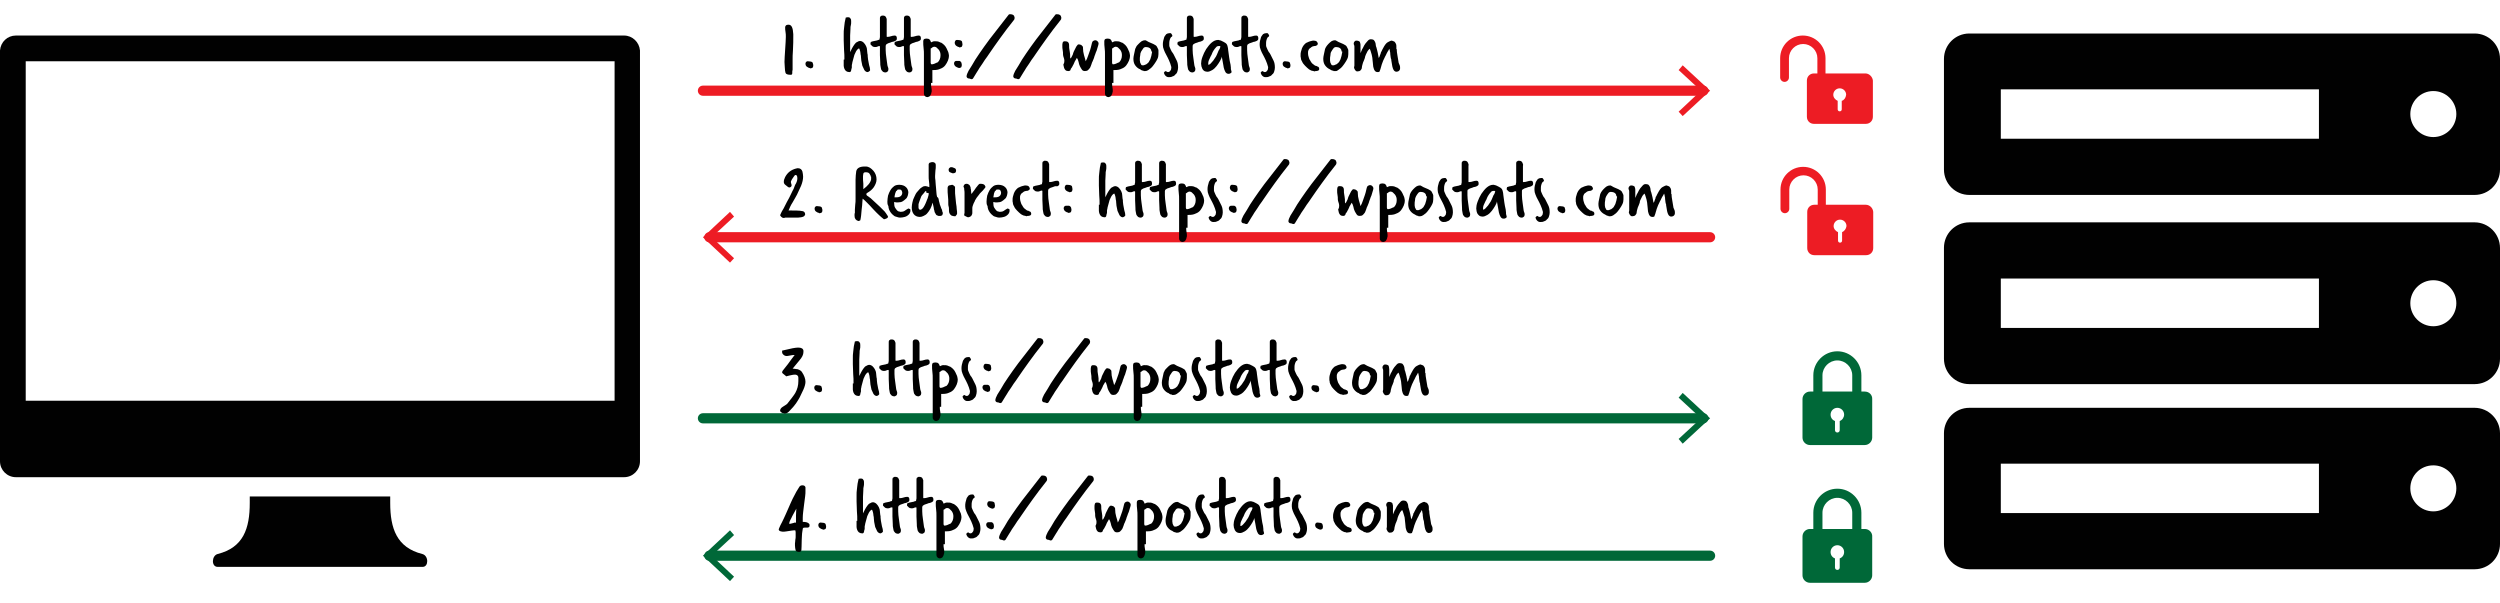 <svg xmlns="http://www.w3.org/2000/svg" width="738.7" height="178.1" viewBox="0 0 738.7 178.1"><path fill="#010101" d="M731.2 65.7H581.9c-4.2 0-7.5 3.4-7.5 7.5V106c0 4.2 3.4 7.5 7.5 7.5h149.3c4.2 0 7.5-3.4 7.5-7.5V73.3c0-4.2-3.4-7.6-7.5-7.6zm-46 31.2h-94V82.3h94v14.6zm33.8-.5c-3.7 0-6.8-3-6.8-6.8 0-3.7 3-6.8 6.8-6.8 3.7 0 6.8 3 6.8 6.8s-3.1 6.8-6.8 6.8zm12.2 24.1H581.9c-4.2 0-7.5 3.4-7.5 7.5v32.7c0 4.2 3.4 7.5 7.5 7.5h149.3c4.2 0 7.5-3.4 7.5-7.5V128c0-4.1-3.4-7.5-7.5-7.5zm-46 31.1h-94V137h94v14.6zm33.8-.5c-3.7 0-6.8-3-6.8-6.8s3-6.8 6.8-6.8c3.7 0 6.8 3 6.8 6.8s-3.1 6.8-6.8 6.8zM731.2 9.9H581.9c-4.2 0-7.5 3.4-7.5 7.5v32.7c0 4.2 3.4 7.5 7.5 7.5h149.3c4.2 0 7.5-3.4 7.5-7.5V17.4c0-4.2-3.4-7.5-7.5-7.5zm-46 31.1h-94V26.4h94V41zm33.8-.5c-3.7 0-6.8-3-6.8-6.8 0-3.7 3-6.8 6.8-6.8 3.7 0 6.8 3 6.8 6.8s-3.1 6.8-6.8 6.8z"/><path fill="none" stroke="#ED1C24" stroke-width="3" stroke-linecap="round" stroke-linejoin="round" d="M207.7 26.8h295.6"/><path fill="#ED1C24" d="M497.2 34.3L496 33l6.6-6.2-6.6-6.1 1.2-1.4 8.1 7.5"/><g fill="#010101"><path d="M189.1 14.9c-.2-2.4-2.2-4.4-4.7-4.4H4.7c-2.5 0-4.5 1.9-4.7 4.4v121.4c0 2.6 2.1 4.7 4.7 4.7h179.7c2.6 0 4.7-2.1 4.7-4.7V14.9zm-7.5 103.5H7.6V18.1h174v100.3zM124.8 163.7c-7.6-1.9-9.5-7.6-9.5-15.1v-1.9H73.8v1.9c0 7.6-1.9 13.2-9.5 15.1-1.8.5-1.9 3.8 0 3.8h60.6c1.8 0 1.8-3.3-.1-3.8z"/></g><path d="M234.1 21.6c0 .3-.1.5-.4.5-1 0-1.5-.2-1.6-.6-.1-.4-.2-.9-.2-1.5 0-.5-.1-1.1-.1-1.7 0-.8.1-2 .2-3.7.1-1.6.2-2.9.2-3.7 0-.5 0-1-.1-1.5s-.1-.9-.1-1.3c0-.1 0-.2.1-.4s.2-.2.3-.3c.3-.1.5-.1.6-.1.9 0 1.3.9 1.4 2.8v.6c0 1.1 0 2.5-.1 4.2-.1 1.1-.1 2.1-.1 2.9v2.8c-.1.3-.1.6-.1 1zM239.3 20.1c-.3 0-.6-.2-.9-.4s-.4-.6-.4-.9c0-.2.1-.4.2-.5.2-.2.3-.2.5-.2l.9.1c.4.1.6.3.6.6.1.2.1.4.1.6 0 .3-.1.5-.2.6-.2.1-.4.2-.6.2h-.2zM249.5 17.6c0-.9 0-1.9-.1-2.8 0-1-.1-1.9-.1-2.9v-1.8c0-.6 0-1.2.1-1.8s.1-1.2.2-1.7.2-1 .3-1.4c.3-.1.5-.1.7-.1.3 0 .6.1.7.4.2.2.2.5.2.9s0 .8-.1 1.1-.1.6-.1 1c0 .7-.1 1.4-.1 2v4.9l.6-1.2c.2-.4.5-.8.7-1.1s.5-.6.8-.7c.3-.2.6-.3.8-.3.4 0 .8.2 1.1.5.3.3.5.6.7 1 .2.4.3.8.3 1.2s.1.7.1 1c.1.3.1.5.1.9 0 .3.1.6.1.9.1.5.2 1.1.3 1.6.2.6.3 1.1.3 1.5 0 .2-.2.3-.3.4-.2.1-.3.2-.4.2-.4 0-.7-.2-1-.6-.2-.4-.4-.8-.6-1.3l-.3-1.5s-.1-.9-.1-1.1c0-.2 0-.4-.1-.7 0-.3-.1-.6-.1-.8-.1-.3-.1-.5-.2-.7-.1-.2-.1-.3-.2-.3-.2.1-.4.2-.6.5-.2.2-.3.5-.5.9-.2.3-.3.7-.4 1.1-.1.4-.2.8-.3 1.1-.1.4-.2.7-.2.9-.1.3-.1.5-.1.6v.4c0 .2 0 .4-.1.5 0 .2-.1.3-.1.5s-.1.3-.2.4c-.1.1-.2.1-.3.1-.4 0-.7-.1-1-.3-.2-.2-.4-.4-.5-.7-.1-.3-.2-.6-.2-.9v-1.8zM260 5.5c0-.2 0-.4.1-.6.1-.1.2-.1.3-.2s.2-.1.3-.1c.3 0 .5 0 .7.1s.3.2.4.4.1.3.2.5V10.8c0 .1.1.1.2.1.4 0 .8-.1 1.1-.2.3-.1.7-.2 1.1-.2.2 0 .4.1.5.3.1.2.1.4.1.5 0 .2 0 .4-.1.5-.1.1-.2.2-.4.3s-.3.1-.5.2c-.2 0-.3.1-.5.1-.1.1-.3.1-.5.2s-.4.1-.6.2c-.2.1-.3.2-.5.3-.1.1-.2.3-.2.5v1.2c0 .7.1 1.5.2 2.2.1.8.2 1.5.3 2.2 0 .2.1.4.2.7.1.2.1.4.1.6 0 .3-.1.5-.2.6-.1.1-.3.2-.5.3h-.3c-.2 0-.4-.1-.6-.2-.2-.2-.3-.3-.5-.6-.1-.2-.1-.5-.2-.9s-.1-.7-.1-1.1c0-.8-.1-1.6-.1-2.3V14v-.2c0-.1 0-.1-.1-.2-.3 0-.5.1-.7.2s-.4.1-.7.1c-.3 0-.6-.1-.8-.3l-.5-.5c0-.2 0-.4.1-.7.2-.1.4-.1.6-.2.2 0 .3-.1.5-.1s.3-.1.5-.1.4-.1.6-.2c.3 0 .4-.1.4-.3 0-.2.1-.4.1-.5v-.7-.9-.7-3.2z"/><path d="M267.1 5.5c0-.2 0-.4.1-.6.1-.1.2-.1.3-.2s.2-.1.3-.1c.3 0 .5 0 .7.1s.3.2.4.4.1.3.2.5V10.8c0 .1.1.1.2.1.4 0 .8-.1 1.1-.2.3-.1.7-.2 1.1-.2.2 0 .4.1.5.3.1.2.1.4.1.5 0 .2 0 .4-.1.5-.1.1-.2.2-.4.3s-.3.1-.5.2c-.2 0-.3.1-.5.1-.1.1-.3.1-.5.2s-.4.1-.6.2c-.2.1-.3.2-.5.3-.1.1-.2.3-.2.5v1.2c0 .7.1 1.5.2 2.2.1.8.2 1.5.3 2.2 0 .2.1.4.2.7.1.2.1.4.1.6 0 .3-.1.5-.2.6-.1.1-.3.2-.5.3h-.3c-.2 0-.4-.1-.6-.2-.2-.2-.3-.3-.5-.6-.1-.2-.1-.5-.2-.9s-.1-.7-.1-1.1c0-.8-.1-1.6-.1-2.3V14v-.2c0-.1 0-.1-.1-.2-.3 0-.5.1-.7.2s-.4.1-.7.1c-.3 0-.6-.1-.8-.3l-.5-.5c0-.2 0-.4.1-.7.2-.1.4-.1.6-.2.2 0 .3-.1.5-.1s.3-.1.5-.1.4-.1.6-.2c.3 0 .4-.1.4-.3 0-.2.1-.4.1-.5v-.7-.9-.7-3.2zM275.1 24.5c0 .5 0 .9.1 1.3s.1.8.1 1.1c0 .1 0 .3-.1.5 0 .2-.1.4-.2.6-.1.2-.2.4-.4.5-.2.1-.4.2-.6.2-.2 0-.5-.1-.7-.3-.2-.2-.3-.4-.3-.7v-.3-.3-.8-.8V23v-2.6-2-2.2c0-.7 0-1.3-.1-2-.1-.6-.1-1.3-.1-2 0-.3.1-.5.2-.6.1-.1.4-.2.8-.2s.7.1.9.3c.2.2.3.5.4.8.1 0 .3-.1.5-.2s.3-.1.5-.1h.2c.4 0 .8 0 1 .1.2.1.4.2.7.3h.1c.3.2.6.4.9.7.3.3.5.6.7 1 .2.4.3.7.5 1.1.1.4.2.8.2 1.1 0 .4-.1.9-.3 1.4-.2.5-.5 1-.8 1.4s-.8.8-1.4 1c-.6.3-1.2.4-2 .4h-.4V24.5zm2-6.1c.5-.5.8-1.2.8-2 0-.3 0-.6-.1-.9-.1-.3-.2-.5-.4-.8l-.6-.6c-.2-.2-.5-.3-.8-.3l-.3.1c-.1 0-.2.1-.3.2-.1.1-.2.1-.3.2h-.1v4.3s.1.4.2.4c.2 0 .5 0 .7-.1s.4-.1.7-.3l.5-.2zM283.2 20c-.3 0-.6-.2-.9-.4-.3-.3-.4-.6-.4-.9 0-.2.1-.4.2-.5.2-.2.3-.2.5-.2H283.5c.3.1.5.3.6.6 0 .2.1.4.1.6 0 .3-.1.5-.2.7-.2.1-.4.2-.6.2h-.2zm.2-6.1c-.3 0-.6-.2-.9-.4-.3-.3-.4-.6-.4-.9 0-.2.1-.4.2-.6.2-.2.3-.2.5-.2.5 0 .8.1.9.1.4.1.6.3.6.6 0 .2.1.4.1.6 0 .3-.1.5-.2.7-.2.1-.4.2-.6.2h-.2zM298 4.4c.1-.2.3-.2.5-.2.8 0 1.2.3 1.3 1v.1c0 .3-.1.5-.2.6-1.5 1.9-2.9 3.7-4.1 5.4s-2.3 3.2-3.3 4.7c-.3.5-.7 1-1.2 1.7-.4.7-1 1.5-1.6 2.4-.2.4-.5.8-.8 1.3-.3.5-.7 1.1-1.1 1.8-.1.1-.2.2-.4.2-.1 0-.2 0-.4-.1s-.3-.1-.4-.1c-.2 0-.4-.1-.5-.2s-.2-.3-.2-.4c0-.5.3-1.1.6-1.7.2-.3.3-.5.5-.8.2-.3.3-.5.5-.8.6-1.1 1.3-2.2 2.2-3.5.9-1.3 1.8-2.6 3-4.2l5.6-7.2zM311.8 4.4c.1-.2.3-.2.5-.2.8 0 1.2.3 1.3 1v.1c0 .3-.1.5-.2.6-1.5 1.9-2.9 3.7-4.1 5.4S307 14.5 306 16c-.3.5-.7 1-1.2 1.7-.4.7-1 1.5-1.6 2.4-.2.4-.5.8-.8 1.3-.3.5-.7 1.1-1.1 1.8-.1.1-.2.2-.4.2-.1 0-.2 0-.4-.1s-.3-.1-.4-.1c-.2 0-.4-.1-.5-.2s-.2-.3-.2-.4c0-.5.3-1.1.6-1.7.2-.3.3-.5.5-.8.2-.3.3-.5.5-.8.6-1.1 1.3-2.2 2.2-3.5.9-1.3 1.8-2.6 3-4.2l5.6-7.2zM314.5 17.9c0-.3-.1-.6-.2-.9s-.2-.6-.2-.9c0-.4 0-.9-.1-1.3s-.1-.9-.1-1.3c0-.3 0-.6.1-.9.1-.3.3-.4.6-.4.6 0 .9.1 1.1.4.2.3.2.6.2.9 0 .4 0 .8.1 1.2s.1.8.2 1.4v.6c0 .2 0 .4.1.6.1-.1.2-.2.3-.4l.3-.6c.1-.2.2-.4.2-.6.1-.2.1-.3.2-.5l.3-.6.3-.6c.1-.2.2-.4.4-.6.1-.2.3-.3.5-.3.1 0 .3.1.4.1.2 0 .3.1.4.2l.3.3c.1.1.1.3.1.5 0 .7.1 1.4.3 2.1.2.7.4 1.3.5 1.8.3-.5.5-1 .7-1.6.2-.6.4-1.2.6-1.7.2-.6.3-1.1.4-1.5.1-.5.2-.8.3-1 .1-.1.2-.2.4-.3s.4-.1.5-.1c.2 0 .4.1.6.3.2.2.3.4.3.6 0 .1 0 .3-.1.6s-.2.6-.3 1c-.1.4-.2.7-.4 1.1-.1.4-.3.8-.4 1.1-.1.4-.2.7-.3.9-.1.3-.2.4-.2.5-.2.3-.3.7-.4 1-.1.4-.3.7-.4 1-.2.3-.4.5-.6.7-.2.2-.5.3-.9.3s-.7-.1-.9-.4-.4-.6-.6-1c-.2-.4-.3-.8-.4-1.3-.1-.5-.3-.9-.5-1.2-.1.2-.2.4-.4.7s-.3.5-.4.8c-.1.3-.3.6-.4.8-.1.3-.3.5-.4.7-.1.1-.2.2-.2.3 0 .1-.1.2-.1.3s-.1.1-.2.2-.3.1-.5.1c-.3 0-.6-.1-.8-.3-.2-.2-.3-.4-.4-.7-.1-.3-.1-.6-.2-.9.3-.6.3-.8.3-1.2zM328.6 24.5c0 .5 0 .9.1 1.3s.1.8.1 1.1c0 .1 0 .3-.1.5 0 .2-.1.4-.2.6-.1.2-.2.4-.4.5-.2.1-.4.2-.6.2-.2 0-.5-.1-.7-.3-.2-.2-.3-.4-.3-.7v-.3-.3-.8-.8V23v-2.6-2-2.2c0-.7 0-1.3-.1-2-.1-.6-.1-1.3-.1-2 0-.3.1-.5.2-.6.1-.1.4-.2.8-.2s.7.1.9.3c.2.2.3.5.4.8.1 0 .3-.1.5-.2s.3-.1.5-.1h.2c.4 0 .8 0 1 .1.2.1.4.2.7.3h.1c.3.2.6.4.9.7.3.3.5.6.7 1 .2.4.3.7.5 1.1.1.4.2.8.2 1.1 0 .4-.1.9-.3 1.4-.2.5-.5 1-.8 1.4s-.8.8-1.4 1c-.6.3-1.2.4-2 .4h-.4V24.5zm2.1-6.1c.5-.5.8-1.2.8-2 0-.3 0-.6-.1-.9-.1-.3-.2-.5-.4-.8l-.6-.6c-.2-.2-.5-.3-.8-.3l-.3.1c-.1 0-.2.1-.3.2-.1.1-.2.1-.3.2h-.1v4.3s.1.4.2.4c.2 0 .5 0 .7-.1s.4-.1.7-.3l.5-.2zM337.9 20.9c-.3 0-.5-.1-.7-.2-.2-.2-.4-.3-.7-.4-.5-.3-.9-.7-1.2-1.2-.3-.5-.4-1.1-.4-1.8 0-.4.1-.8.2-1.3s.2-.9.3-1.4c0-.2.2-.4.3-.7s.4-.6.7-.9c.3-.3.6-.6.9-.8s.7-.3 1-.3c.1 0 .3 0 .4.1.2.1.5.3.7.4.2.1.5.2.7.3.2.1.5.2.7.3.2.1.5.3.7.4.2.1.3.3.4.5l.3.6c.1.2.1.3.1.5v1c0 .5-.1 1-.3 1.4-.2.4-.4.8-.7 1.2-.1.2-.3.4-.5.7-.2.3-.4.5-.7.8-.3.2-.5.4-.8.6-.3.2-.6.3-.9.3h-.6.1zm2.3-5.7c0-.5-.2-.8-.5-1-.3-.2-.7-.3-1.1-.3-.3 0-.6.1-.8.4l-.6.9c-.2.4-.3.7-.3 1.2-.1.4-.1.8-.1 1.1v.4s.1.4.1.6l.3.6c.1.2.3.2.5.2s.3 0 .5-.1.3-.1.5-.2c.3-.2.5-.4.7-.6.2-.3.3-.6.5-.9.1-.3.2-.7.3-1 .1-.4.1-.7.2-1v-.3zM346.8 16.1l.9 1.8c.3.6.4 1.3.4 2.1 0 .4-.1.8-.2 1.1-.1.4-.3.7-.6.9-.2.3-.5.5-.9.6-.3.2-.7.2-1.1.2-.3 0-.6-.1-.9-.4-.3-.3-.4-.6-.5-.9.1-.1.1-.2.2-.3s.2-.1.4-.2c.2.2.4.3.6.3.3 0 .5-.1.7-.4.2-.2.3-.5.3-.9v-.2c-.2-.7-.4-1.4-.7-2-.3-.6-.5-1.1-.8-1.6-.3-.5-.5-1-.7-1.5-.2-.5-.3-.9-.3-1.4 0-.4 0-.8.1-1.2.1-.4.2-.8.3-1.1s.4-.6.6-.9c.3-.2.6-.3 1-.3h.2c.2 0 .3.1.4.3.1.2.2.3.2.4 0 .1 0 .2-.1.3-.1.1-.2.1-.3.2-.2.3-.3.5-.4.9s-.1.6-.1.9v.6c0 .1 0 .3.1.5s.2.4.3.7l.3.6c.1.2.2.3.3.4l.3.5zM350.7 5.5c0-.2 0-.4.1-.6.1-.1.2-.1.3-.2s.2-.1.3-.1c.3 0 .5 0 .7.1s.3.2.4.4.1.3.2.5V10.8c0 .1.1.1.2.1.4 0 .8-.1 1.1-.2.3-.1.7-.2 1.1-.2.2 0 .4.1.5.3.1.2.1.4.1.5 0 .2 0 .4-.1.5-.1.1-.2.2-.4.3s-.3.1-.5.2c-.2 0-.3.1-.5.1-.1.1-.3.1-.5.2s-.4.1-.6.2c-.2.1-.3.2-.5.3-.1.1-.2.3-.2.5v1.2c0 .7.1 1.5.2 2.2.1.8.2 1.5.3 2.2 0 .2.1.4.2.7.1.2.1.4.1.6 0 .3-.1.5-.2.6-.1.1-.3.2-.5.3h-.3c-.2 0-.4-.1-.6-.2-.2-.2-.3-.3-.5-.6-.1-.2-.1-.5-.2-.9s-.1-.7-.1-1.1c0-.8-.1-1.6-.1-2.3V14v-.2c0-.1 0-.1-.1-.2-.3 0-.5.1-.7.2s-.4.1-.7.1c-.3 0-.6-.1-.8-.3l-.5-.5c0-.2 0-.4.1-.7.2-.1.4-.1.6-.2.2 0 .3-.1.5-.1s.3-.1.5-.1.4-.1.6-.2c.3 0 .4-.1.4-.3 0-.2.1-.4.1-.5v-.7-.9-.7-3.2zM363.7 20.4c0 .1.1.3.1.4s.1.3.1.4 0 .2-.1.3c-.1.1-.2.1-.3.2-.1 0-.2.1-.3.1h-.3c-.3 0-.6-.2-.8-.5-.2-.4-.4-.8-.5-1.3-.1-.5-.2-1.1-.3-1.7s-.2-1.1-.3-1.6c0 .3-.2.8-.5 1.3s-.6 1-1 1.5-.8.9-1.3 1.2c-.5.3-1 .5-1.4.5-.4 0-.7-.1-.9-.2s-.4-.3-.6-.6c-.1-.2-.2-.5-.3-.8 0-.3-.1-.5-.1-.8 0-.5.1-1.2.4-2 .3-.8.6-1.5 1.1-2.3.5-.7 1-1.4 1.6-1.9s1.2-.8 1.9-.8c.1 0 .3 0 .5.1.2 0 .4.1.6.2l.6.3c.2.1.3.2.5.3.3.2.5.5.6.9.1.4.2.8.2 1.2.1.8.2 1.5.3 2.2s.2 1.3.4 2.1l.1.9v.4zm-6.7-1.3s0 .1 0 0c0 .1 0 .1 0 0 .2.1.5-.1.7-.3.3-.3.5-.6.8-.9.3-.4.5-.8.8-1.2.2-.4.4-.8.5-1.1.1-.1.1-.3.2-.5s.2-.4.3-.5c.1-.2.2-.4.2-.5.1-.2.1-.3.1-.4-.1 0-.2-.1-.2-.1h-.2c-.4 0-.7.1-.9.4-.3.3-.5.6-.7.9-.2.3-.4.7-.5 1-.1.3-.2.5-.3.6-.2.4-.4.8-.6 1.3-.2.5-.2.9-.2 1.3zM366.8 5.5c0-.2 0-.4.1-.6.1-.1.2-.1.3-.2s.2-.1.3-.1c.3 0 .5 0 .7.1s.3.2.4.4.1.3.2.5V10.8c0 .1.1.1.2.1.4 0 .8-.1 1.1-.2.3-.1.7-.2 1.1-.2.2 0 .4.1.5.3.1.2.1.4.1.5 0 .2 0 .4-.1.5-.1.1-.2.2-.4.3s-.3.1-.5.2c-.2 0-.3.1-.5.1-.1.1-.3.1-.5.2s-.4.1-.6.2c-.2.1-.3.2-.5.3-.1.1-.2.3-.2.5v1.2c0 .7.1 1.5.2 2.2.1.8.2 1.5.3 2.2 0 .2.1.4.2.7.1.2.1.4.1.6 0 .3-.1.5-.2.6-.1.1-.3.2-.5.3h-.3c-.2 0-.4-.1-.6-.2-.2-.2-.3-.3-.5-.6-.1-.2-.1-.5-.2-.9s-.1-.7-.1-1.1c0-.8-.1-1.6-.1-2.3V14v-.2c0-.1 0-.1-.1-.2-.3 0-.5.1-.7.2s-.4.1-.7.1c-.3 0-.6-.1-.8-.3l-.5-.5c0-.2 0-.4.1-.7.2-.1.4-.1.6-.2.2 0 .3-.1.5-.1s.3-.1.5-.1.4-.1.6-.2c.3 0 .4-.1.4-.3 0-.2.1-.4.1-.5v-.7-.9-.7-3.2zM375.4 16.1l.9 1.8c.3.6.4 1.3.4 2.1 0 .4-.1.8-.2 1.1-.1.4-.3.7-.6.9-.2.3-.5.5-.9.6-.3.2-.7.2-1.1.2-.3 0-.6-.1-.9-.4-.3-.3-.4-.6-.5-.9.1-.1.1-.2.2-.3s.2-.1.4-.2c.2.2.4.3.6.3.3 0 .5-.1.7-.4.2-.2.3-.5.3-.9v-.2c-.2-.7-.4-1.4-.7-2-.3-.6-.5-1.1-.8-1.6-.3-.5-.5-1-.7-1.5-.2-.5-.3-.9-.3-1.4 0-.4 0-.8.1-1.2.1-.4.2-.8.3-1.1s.4-.6.6-.9c.3-.2.6-.3 1-.3h.2c.2 0 .3.1.4.3.1.2.2.3.2.4 0 .1 0 .2-.1.3-.1.1-.2.1-.3.2-.2.3-.3.5-.4.9s-.1.6-.1.9v.6c0 .1 0 .3.1.5s.2.4.3.7l.3.6c.1.2.2.3.3.4l.3.5zM380.3 20.1c-.3 0-.6-.2-.9-.4s-.4-.6-.4-.9c0-.2.1-.4.2-.5.2-.2.3-.2.5-.2l.9.1c.4.1.6.3.6.6.1.2.1.4.1.6 0 .3-.1.5-.2.6-.2.1-.4.2-.6.2h-.2zM389.1 19.6c.2 0 .3.1.5.2.1.1.2.3.2.5s0 .3-.1.4c-.1.1-.2.2-.3.2-.1 0-.3.1-.5.1s-.4 0-.5.1c-.3-.1-.5-.2-.8-.2-.2-.1-.5-.2-.8-.4-.4-.3-.8-.7-1.2-1.1-.4-.4-.7-.8-.9-1.3-.1-.1-.1-.2-.2-.4s-.1-.3-.1-.5-.1-.3-.1-.5v-.4c0-.3 0-.7.1-1 .1-.4.2-.7.3-1 .1-.3.3-.6.5-.9.2-.3.5-.5.7-.7l.9-.4c.2-.1.4-.1.7-.2.2-.1.5-.1.7-.1.4 0 .6.1.8.2.1.1.3.3.4.7 0 .1-.1.2-.1.3s-.2.2-.4.3c-.2.1-.3.1-.5.1s-.3.1-.5.1c-.3.1-.5.3-.6.4-.2.1-.3.2-.4.3-.1.1-.2.2-.2.3-.1.2-.2.4-.2.6v.6c0 .3.1.7.2 1 .1.3.2.7.4.9.2.3.3.6.5.8s.4.4.6.5c.3.3.6.4.9.4zM394 20.9c-.3 0-.5-.1-.7-.2s-.4-.3-.7-.4c-.5-.3-.9-.7-1.2-1.2-.3-.5-.4-1.1-.4-1.8 0-.4.1-.8.2-1.3s.2-.9.3-1.4c0-.2.2-.4.3-.7.2-.3.4-.6.7-.9.3-.3.6-.6.9-.8s.7-.3 1-.3c.1 0 .3 0 .4.1.2.1.5.3.7.4.2.1.5.2.7.3.2.1.5.2.7.3.2.1.5.3.7.4.2.1.3.3.4.5l.3.6c.1.2.1.3.1.5v1c0 .5-.1 1-.3 1.4-.2.4-.4.8-.7 1.2-.1.2-.3.4-.5.7s-.4.5-.7.8c-.3.2-.5.4-.8.6s-.4.3-.7.3h-.7zm2.4-5.7c0-.5-.2-.8-.5-1-.3-.2-.7-.3-1.1-.3-.3 0-.6.1-.8.4-.2.2-.4.6-.6.9s-.3.7-.3 1.2c-.1.4-.1.8-.1 1.1v.4c0 .2.1.4.1.6l.3.6c.1.2.3.2.5.2s.3 0 .5-.1c.1-.1.3-.1.5-.2.3-.2.5-.4.7-.6s.3-.6.5-.9c.1-.3.2-.7.3-1 .1-.4.1-.7.2-1v-.3zM412.7 14.5c0 .6.1 1.2.2 1.8l.3 1.8c0 .3.1.6.3 1s.2.7.2 1c0 .4-.1.6-.3.8-.2.2-.5.3-.8.3-.3 0-.6-.2-.8-.5-.2-.3-.3-.7-.4-1.1-.1-.4-.1-.8-.2-1.2s-.1-.7-.1-.8c-.1-.3-.2-.5-.2-.8 0-.3-.1-.5-.1-.8 0-.3 0-.5-.1-.8 0-.3-.1-.5-.2-.8-.1.3-.3.6-.5.9s-.3.6-.5 1c-.2.3-.3.6-.5 1s-.3.6-.4.9c-.1.3-.2.5-.3.8-.1.2-.1.5-.2.7-.1.2-.1.5-.2.7-.1.2-.2.5-.3.8-.2.1-.4.1-.6.1-.3 0-.5-.1-.7-.3-.2-.2-.3-.5-.4-.8s-.2-.7-.2-1.1c0-.4-.1-.7-.1-1 0-.3-.1-.6-.1-1-.1-.4-.1-.7-.2-1-.1-.3-.2-.7-.3-1-.1-.3-.2-.6-.3-.7-.2.2-.4.4-.6.7-.2.3-.3.7-.5 1-.1.3-.3.7-.3 1-.1.3-.2.6-.3.8-.2.4-.3.7-.4 1.1s-.2.7-.2 1-.2.6-.4.8c-.2.2-.5.3-.9.3-.1 0-.3 0-.4-.1l-.3-.3c-.1-.1-.1-.3-.2-.4s-.1-.3-.1-.4c0-.2.1-.3.1-.5v-.5-.4-.6-.6-.4V15v-.8-.2-.2c0-.2 0-.3-.1-.5s-.1-.3-.1-.5.1-.4.3-.6c.2-.2.4-.2.6-.2.3 0 .5.1.7.2s.3.3.3.5c.1.2.1.4.1.7v2.3c.1-.2.2-.4.3-.7.1-.3.2-.5.4-.8.1-.3.3-.5.4-.8.1-.2.3-.4.4-.6.2-.2.4-.5.7-.8.3-.3.5-.4.9-.4s.6.1.8.2c.2.2.3.4.4.6.1.2.2.5.2.8s.1.6.2.8c.1.5.3 1 .4 1.6.1.6.2 1.1.3 1.6 0-.1.1-.3.2-.4.1-.2.1-.4.2-.6.1-.2.2-.4.2-.6.1-.2.1-.3.2-.4.1-.3.3-.6.5-1s.4-.7.6-1c.2-.3.5-.6.9-.8s.7-.4 1.1-.4c.2.1.4.2.5.2.2.1.3.1.4.3s.2.3.3.5c.1.2.1.6.1 1v.5z"/><path fill="#006838" d="M551 115.7h-1v-4.8c0-3.9-3.2-7.1-7.1-7.1-3.9 0-7.1 3.2-7.1 7.1v4.8h-1c-1.2 0-2.2 1-2.2 2.2v11.4c0 1.2 1 2.2 2.2 2.2H551c1.2 0 2.2-1 2.2-2.2V118c.1-1.3-.9-2.3-2.2-2.3zm-7.4 8.7v2.7c0 .4-.3.7-.7.7-.4 0-.7-.3-.7-.7v-2.7c-.8-.3-1.3-1-1.3-1.9 0-1.1.9-2 2-2s2 .9 2 2c0 .8-.5 1.6-1.3 1.9zm3.7-8.7h-8.8v-4.8c0-2.4 2-4.4 4.4-4.4 2.4 0 4.4 2 4.4 4.4v4.8z"/><path fill="#ED1C24" d="M551.3 60.5h-11.8V56c0-3.7-3-6.7-6.7-6.7s-6.7 3-6.7 6.7v5.7c0 .7.6 1.3 1.3 1.3s1.3-.6 1.3-1.3V56c0-2.3 1.9-4.2 4.2-4.2 2.3 0 4.2 1.9 4.2 4.2v4.5h-1c-1.2 0-2.1.9-2.1 2.1v10.7c0 1.2.9 2.1 2.1 2.1h15.3c1.2 0 2.1-.9 2.1-2.1V62.6c-.1-1.2-1.1-2.1-2.2-2.1zm-7 8.1v2.5c0 .4-.3.6-.6.6-.4 0-.6-.3-.6-.6v-2.5c-.7-.3-1.3-1-1.3-1.8 0-1 .8-1.9 1.9-1.9 1 0 1.9.8 1.9 1.9-.1.8-.6 1.5-1.3 1.8z"/><g><path fill="none" stroke="#ED1C24" stroke-width="3" stroke-linecap="round" stroke-linejoin="round" d="M209.6 70.1h295.7"/><path fill="#ED1C24" d="M215.7 77.6l1.2-1.3-6.6-6.2 6.6-6.1-1.2-1.4-8 7.5"/></g><g><path fill="none" stroke="#006838" stroke-width="3" stroke-linecap="round" stroke-linejoin="round" d="M207.7 123.6h295.6"/><path fill="#006838" d="M497.2 131.1l-1.2-1.4 6.6-6.1-6.6-6.1 1.2-1.4 8.1 7.5"/></g><g><path d="M230.5 63.6c.2-.4.4-1 .8-1.6s.7-1.4 1.2-2.3c.5-.9.9-1.6 1.2-2.3s.6-1.2.8-1.6c.1-.3.2-.5.3-.8s.2-.5.4-.8c.3-.6.4-1.1.4-1.5 0-.7-.2-1-.5-1-.2 0-.4.2-.7.7-.1.2-.3.4-.4.6l-.3.6v.2c0 .1 0 .2.1.5.1.2.1.4.1.5 0 .2-.1.3-.2.4-.1.1-.3.2-.5.2s-.6-.3-1.3-.9c-.2-.2-.3-.4-.3-.8s.1-.8.4-1.4c.7-1.3 1.7-2.1 3.2-2.5.2 0 .3-.1.5-.1.7 0 1.2.3 1.4 1 .1.5.2 1 .2 1.5 0 .8-.2 1.7-.6 2.7-.2.4-.4.9-.6 1.3s-.4.9-.6 1.3c-.1.2-.3.6-.5.9-.2.4-.5.9-.8 1.4-.6.9-.9 1.7-1.2 2.4H235.1c.9 0 1.6.1 2.1.2.4.1.7.4.7.9 0 .1 0 .2-.1.3-.1.3-.5.5-1.1.6-.3 0-.6.1-.9.1H232c-.6.3-1.2-.1-1.5-.7zM242 62.9c-.3 0-.6-.2-.9-.4s-.4-.6-.4-.9c0-.2.1-.4.2-.5.2-.2.3-.2.5-.2l.9.1c.4.1.6.3.6.6.1.2.1.4.1.6 0 .3-.1.5-.2.6-.2.1-.4.2-.6.2h-.2zM252.6 62c0-.5.1-1 .1-1.5.1-.6.1-1.1.1-1.8v-2.6-3c0-.9.1-1.7.2-2.5.2-.9 1-1.4 2.5-1.4h.3c.9 0 1.6.5 2.3 1.3.6.7.9 1.6.9 2.5 0 .8-.3 1.5-.8 2.3-.5.7-1.1 1.2-1.8 1.6-.1.1-.3.2-.3.2-.1.1-.1.2-.1.3 0 .1 0 .2.1.3.1.1.2.2.4.3l.8.6 2.7 2.5 1.4 1.4s.7.9.9 1.3c0 .1.1.2.1.2 0 .4-.4.6-1.2.8-.8-.6-1.9-1.6-3.2-3-.7-.8-1.3-1.4-1.8-1.9s-.9-.9-1.3-1.2c0 .2-.1.6-.1 1.1s-.1 1.3-.2 2.1c-.1 1.3-.2 2.4-.4 3.2 0 0-.1 0-.2.1s-.3.1-.4.1c-.7-.2-1.1-.7-1.1-1.5v-.4c0-.2 0-.3.1-.5V62zm4.7-9.8c0-.3-.2-.6-.4-.9-.2-.3-.6-.4-1.1-.4-.4 0-.6.1-.7.4 0 .2-.1.5-.1.7v.7c0 .2 0 .7.1 1.6v1.6c1.3-1 2.1-1.9 2.3-2.9v-.3-.5zM262.2 59.6c0-.6.1-1.2.2-1.8.2-.6.4-1.1.7-1.6.3-.5.7-.9 1.1-1.2.4-.3 1-.4 1.6-.4.4 0 .8.1 1.1.2.3.1.6.3.8.5.2.2.4.4.5.7.1.3.2.5.2.8 0 .4-.1.7-.2 1.1-.1.3-.3.7-.6.9-.3.3-.6.5-.9.7s-.8.3-1.3.3h-.6c-.2 0-.3-.1-.6-.1V60c0 .6.1 1.1.3 1.4.2.3.4.6.6.8.2.2.4.3.6.3.2 0 .3.1.4.1.5 0 .9-.1 1.2-.3.3-.2.7-.5 1.1-.7.1 0 .2.1.3.1.1 0 .2.1.3.2v.5c0 .2-.1.4-.2.6-.1.2-.2.3-.3.4-.4.4-.8.6-1.2.7-.4.1-.8.2-1.4.2-.3 0-.6-.1-.9-.2-.4-.1-.7-.2-.9-.4-.4-.3-.7-.6-.9-.9s-.4-.6-.5-.9c-.1-.3-.2-.7-.2-1-.3-.5-.3-.9-.3-1.3zm2.1-1.3h.6c.5 0 1-.1 1.3-.4.3-.3.4-.6.4-1 0-.2-.1-.4-.2-.6-.1-.2-.3-.3-.5-.3h-.5c-.2 0-.3.1-.3.2-.1.1-.1.2-.2.2s-.2.2-.2.3c-.1.1-.1.3-.2.5-.1.5-.2.8-.2 1.1zM277.4 59.1c0 .1 0 .2.1.5.1.2.1.5.2.8.1.3.2.5.3.8.1.3.1.4.2.5.1.2.2.4.2.6 0 .2.1.4.2.6 0 .3-.1.5-.2.7-.2.1-.3.2-.5.2h-.6c-.2-.1-.3-.1-.5-.2s-.3-.3-.5-.7c-.1-.1-.2-.3-.2-.6-.1-.3-.2-.6-.2-.9-.1-.3-.1-.7-.2-.9-.1-.3-.1-.5-.2-.6-.1.7-.3 1.2-.6 1.8-.3.5-.6 1-.9 1.3-.3.4-.7.6-1.1.8-.4.2-.7.3-1.1.3-.8 0-1.4-.3-1.8-.8s-.6-1.2-.6-2c0-.5.1-1 .2-1.5.1-.6.3-1.1.6-1.7.2-.5.5-1.1.9-1.5s.7-.9 1.2-1.2c.1 0 .2-.1.3-.2.2-.1.4-.2.7-.2.2 0 .4 0 .7.1.2.1.4.1.6.2 0-.6 0-1.1-.1-1.7s-.1-1.1-.1-1.6v-.6-1.3-.5-.5-.4c0-.2 0-.3.1-.4.1-.2.3-.3.5-.3.2-.1.4-.1.6-.1.3 0 .5.1.7.3.2.2.2.5.2.7 0 .5 0 1.1-.1 1.5 0 .5-.1 1-.1 1.6 0 .4 0 .8.1 1.3 0 .5.1 1 .1 1.4 0 .3.1.7.1 1.1 0 .4.1.8.1 1.2 0 .4.1.8.2 1.2.4.2.4.5.5.9zm-5.7 2.9c.3 0 .6-.1.9-.4.2-.2.4-.5.6-.9.2-.3.3-.7.5-1.1.1-.4.3-.7.4-1 .1-.2.1-.5.2-.7.1-.2.1-.5.1-.8 0 0 0-.1-.1-.1h-.4c-.1 0-.1-.1-.2-.1v-.2-.2h-.1-.2c-.2.3-.5.7-.8 1-.3.3-.5.7-.6 1.1-.1.3-.2.5-.3.8-.1.2-.1.4-.2.6s-.1.4-.1.6v.7c0 .1 0 .3.1.4.2.1.2.2.2.3zM282.8 63c0 .1 0 .3-.1.4s-.2.3-.4.5c-.3 0-.5 0-.8-.1-.2 0-.4-.1-.6-.3s-.3-.4-.4-.6c-.1-.3-.1-.6-.1-1.1 0-.3 0-.5-.1-.8-.1-.3-.1-.5-.1-.8 0-.8 0-1.6-.1-2.3-.1-.7-.1-1.5-.1-2.3 0-.3.1-.6.4-.8.2 0 .3-.1.5-.1.1 0 .3-.1.5-.1.2.1.4.2.5.3l.3.3v1c0 .6 0 1.3.1 1.9.1.7.1 1.3.2 2 .1.6.2 1.2.2 1.7.1.5.1.9.1 1.2zm-2.1-13.5c.1-.1.2-.1.4-.1s.3 0 .5.1.3.1.5.2.3.2.3.3c.1.1.1.3.1.4 0 .3-.1.5-.2.6-.2.1-.4.2-.6.2-.2 0-.4 0-.5-.1-.2-.1-.3-.1-.5-.2s-.3-.2-.3-.3-.1-.2-.1-.3c0-.2 0-.4.1-.5-.1 0 .1-.1.3-.3zM284.9 63.3c0-.1.1-.2.1-.4v-.8-1-1-.8V58.1 57s0-.7-.1-1.1v-.1c0-.1 0-.3-.1-.4-.1-.1-.1-.3-.1-.4.1-.2.2-.4.3-.5s.3-.2.6-.2.5.1.6.2c.2.1.3.2.4.4.1.2.1.3.2.5 0 .2 0 .4.1.6l.1 1.3c.2-.1.3-.3.5-.6.2-.2.4-.5.6-.8.2-.3.4-.6.6-.8.2-.3.4-.5.6-.7.1-.1.3-.1.5-.1.4 0 .7.1.9.2.2.1.4.4.5.7 0 .1-.1.3-.3.5s-.3.4-.5.6l-.6.6c-.2.2-.4.4-.5.6-.2.3-.5.6-.7.9-.2.4-.5.7-.6 1.1-.2.4-.4.7-.5 1.1-.1.3-.2.6-.2.8V63c0 .2-.1.4-.2.6-.1.2-.2.3-.4.4-.2.1-.4.2-.6.2-.3 0-.5-.1-.7-.3-.4 0-.5-.2-.5-.6zM291.5 59.6c0-.6.1-1.2.2-1.8.2-.6.4-1.1.7-1.6.3-.5.7-.9 1.1-1.2.4-.3 1-.4 1.6-.4.4 0 .8.1 1.1.2.3.1.6.3.8.5.2.2.4.4.5.7.1.3.2.5.2.8 0 .4-.1.7-.2 1.1-.1.3-.3.7-.6.9-.3.3-.6.5-.9.7s-.8.3-1.3.3h-.6c-.2 0-.3-.1-.6-.1V60c0 .6.1 1.1.3 1.4.2.3.4.6.6.8.2.2.4.3.6.3.2 0 .3.1.4.1.5 0 .9-.1 1.2-.3.3-.2.7-.5 1.1-.7.1 0 .2.1.3.1.1 0 .2.1.3.2v.5c0 .2-.1.4-.2.6-.1.2-.2.3-.3.4-.4.4-.8.6-1.2.7-.4.1-.8.2-1.4.2-.3 0-.6-.1-.9-.2-.4-.1-.7-.2-.9-.4-.4-.3-.7-.6-.9-.9s-.4-.6-.5-.9c-.1-.3-.2-.7-.2-1-.3-.5-.3-.9-.3-1.3zm2-1.3h.6c.5 0 1-.1 1.3-.4.3-.3.4-.6.4-1 0-.2-.1-.4-.2-.6-.1-.2-.3-.3-.5-.3h-.5c-.2 0-.3.1-.3.2-.1.1-.1.2-.2.2s-.2.2-.2.3c-.1.1-.1.3-.2.5-.1.5-.1.8-.2 1.1zM304 62.4c.2 0 .3.1.5.2.1.1.2.3.2.5s0 .3-.1.4c-.1.1-.2.2-.3.2s-.3.1-.5.1-.4 0-.5.1c-.3-.1-.5-.2-.8-.2-.2-.1-.5-.2-.8-.4-.4-.3-.8-.7-1.2-1.1-.4-.4-.7-.8-.9-1.3-.1-.1-.1-.2-.2-.4s-.1-.3-.1-.5-.1-.3-.1-.5v-.4c0-.3 0-.7.1-1 .1-.4.2-.7.3-1 .1-.3.3-.6.5-.9.2-.3.5-.5.7-.7l.9-.4c.2-.1.4-.1.7-.2.2-.1.5-.1.7-.1.4 0 .6.1.8.2.1.1.3.3.4.7 0 .1-.1.2-.1.3s-.2.2-.4.3c-.2.1-.3.1-.5.1s-.3.1-.5.1c-.3.1-.5.3-.6.4-.2.1-.3.2-.4.3-.1.1-.2.2-.2.3-.1.2-.2.4-.2.6v.6c0 .3.1.7.2 1s.2.7.4.9c.2.3.3.6.5.8s.4.4.6.5c.3.3.6.4.9.4zM308 48.4c0-.2 0-.4.1-.6.1-.1.2-.1.3-.2s.2-.1.3-.1c.3 0 .5 0 .7.1s.3.2.4.4.1.3.2.5V53.7c0 .1.1.1.2.1.4 0 .8-.1 1.1-.2.3-.1.7-.2 1.1-.2.2 0 .4.1.5.3.1.2.1.4.1.5 0 .2 0 .4-.1.5-.1.1-.2.2-.4.3s-.3 0-.5 0-.3.1-.5.1c-.1.1-.3.1-.5.2s-.4.1-.6.2c-.2.1-.3.2-.5.3-.1.1-.2.3-.2.5v1.2c0 .7.1 1.5.2 2.2.1.8.2 1.5.3 2.2 0 .2.1.4.2.7.1.2.1.4.1.6 0 .3-.1.5-.2.6-.1.1-.3.2-.5.3h-.3c-.2 0-.4-.1-.6-.2-.2-.2-.3-.3-.5-.6-.1-.2-.1-.5-.2-.9s-.1-.7-.1-1.1c0-.8-.1-1.6-.1-2.3v-2.3-.2c0-.1 0-.1-.1-.2-.3 0-.5.1-.7.2s-.4.1-.7.1c-.3 0-.6-.1-.8-.3l-.5-.5c0-.2 0-.4.1-.7.2-.1.4-.1.6-.2.2 0 .3-.1.5-.1s.3-.1.5-.1.4-.1.6-.2c.3 0 .4-.1.4-.3 0-.2.1-.4.1-.5V53v-.9-.7-3zM315.6 62.8c-.3 0-.6-.2-.9-.4-.3-.3-.4-.6-.4-.9 0-.2.1-.4.2-.5.2-.2.3-.2.5-.2H315.9c.3.1.5.3.6.6 0 .2.1.4.1.6 0 .3-.1.5-.2.7-.2.1-.4.2-.6.2h-.2zm.3-6.1c-.3 0-.6-.2-.9-.4-.3-.3-.4-.6-.4-.9 0-.2.1-.4.2-.6.2-.2.3-.2.5-.2.5 0 .8.1.9.1.4.1.6.3.6.6 0 .2.1.4.1.6 0 .3-.1.5-.2.7-.2.1-.4.2-.6.2h-.2zM324.9 60.5c0-.9 0-1.9-.1-2.8 0-1-.1-1.9-.1-2.9V53c0-.6 0-1.2.1-1.8s.1-1.2.2-1.7.2-1 .3-1.4c.3-.1.5-.1.7-.1.3 0 .6.1.7.4.2.2.2.5.2.9s0 .8-.1 1.1-.1.6-.1 1c0 .7-.1 1.4-.1 2v4.9l.6-1.2c.2-.4.5-.8.7-1.1s.5-.6.8-.7c.3-.2.6-.3.8-.3.4 0 .8.2 1.1.5.3.3.5.6.7 1 .2.4.3.8.3 1.2s.1.7.1 1c.1.3.1.5.1.9 0 .3.1.6.1.9.1.5.2 1.1.3 1.6.2.6.3 1.1.3 1.5 0 .2-.2.3-.3.4-.2.1-.3.2-.4.2-.4 0-.7-.2-1-.6-.2-.4-.4-.8-.6-1.3l-.3-1.5s-.1-.9-.1-1.1c0-.2 0-.4-.1-.7 0-.3-.1-.6-.1-.8-.1-.3-.1-.5-.2-.7-.1-.2-.1-.3-.2-.3-.2.1-.4.2-.6.5-.2.2-.3.5-.5.9-.2.3-.3.7-.4 1.1-.1.4-.2.8-.3 1.1-.1.4-.2.7-.2.9-.1.3-.1.5-.1.6v.4c0 .2 0 .4-.1.5 0 .2-.1.3-.1.5s-.1.3-.2.4c-.1.1-.2.1-.3.1-.4 0-.7-.1-1-.3-.2-.2-.4-.4-.5-.7-.1-.3-.2-.6-.2-.9v-1.8zM335.4 48.4c0-.2 0-.4.1-.6.1-.1.2-.1.3-.2s.2-.1.3-.1c.3 0 .5 0 .7.1s.3.2.4.4.1.3.2.5V53.7c0 .1.1.1.2.1.4 0 .8-.1 1.1-.2.3-.1.7-.2 1.1-.2.2 0 .4.1.5.3.1.2.1.4.1.5 0 .2 0 .4-.1.5-.1.1-.2.2-.4.3s-.3.1-.5.2c-.2 0-.3.1-.5.1-.1.1-.3.1-.5.2s-.4.1-.6.2c-.2.1-.3.2-.5.3-.1.1-.2.3-.2.5v1.2c0 .7.1 1.5.2 2.2.1.8.2 1.5.3 2.2 0 .2.1.4.2.7.1.2.1.4.1.6 0 .3-.1.5-.2.6-.1.1-.3.2-.5.3h-.3c-.2 0-.4-.1-.6-.2-.2-.2-.3-.3-.5-.6-.1-.2-.1-.5-.2-.9s-.1-.7-.1-1.1c0-.8-.1-1.6-.1-2.3v-2.3-.2c0-.1 0-.1-.1-.2-.3 0-.5.1-.7.2s-.4.1-.7.1c-.3 0-.6-.1-.8-.3l-.5-.5c0-.2 0-.4.1-.7.2-.1.4-.1.6-.2.2 0 .3-.1.5-.1s.3-.1.5-.1.4-.1.6-.2c.3 0 .4-.1.4-.3 0-.2.1-.4.1-.5v-.7-.9-.7-3.2z"/><path d="M342.5 48.4c0-.2 0-.4.1-.6.1-.1.2-.1.3-.2s.2-.1.3-.1c.3 0 .5 0 .7.1s.3.2.4.4.1.3.2.5V53.7c0 .1.1.1.2.1.4 0 .8-.1 1.1-.2.3-.1.7-.2 1.1-.2.2 0 .4.1.5.3.1.2.1.4.1.5 0 .2 0 .4-.1.5-.1.1-.2.2-.4.3s-.3.1-.5.2c-.2 0-.3.1-.5.1-.1.1-.3.1-.5.2s-.4.1-.6.2c-.2.1-.3.2-.5.3-.1.1-.2.3-.2.5v1.2c0 .7.1 1.5.2 2.2.1.8.2 1.5.3 2.2 0 .2.1.4.2.7.1.2.1.4.1.6 0 .3-.1.5-.2.6-.1.1-.3.2-.5.3h-.3c-.2 0-.4-.1-.6-.2-.2-.2-.3-.3-.5-.6-.1-.2-.1-.5-.2-.9s-.1-.7-.1-1.1c0-.8-.1-1.6-.1-2.3v-2.3-.2c0-.1 0-.1-.1-.2-.3 0-.5.1-.7.2s-.4.1-.7.1c-.3 0-.6-.1-.8-.3l-.5-.5c0-.2 0-.4.1-.7.2-.1.4-.1.6-.2.2 0 .3-.1.5-.1s.3-.1.5-.1.4-.1.6-.2c.3 0 .4-.1.4-.3 0-.2.1-.4.1-.5v-.7-.9-.7-3.2zM350.5 67.3c0 .5 0 .9.1 1.3s.1.8.1 1.1c0 .1 0 .3-.1.5 0 .2-.1.4-.2.6-.1.2-.2.4-.4.5-.2.1-.4.2-.6.2-.2 0-.5-.1-.7-.3-.2-.2-.3-.4-.3-.7v-.3-.3-.8-.8-2.5-2.6-2V59c0-.7 0-1.3-.1-2-.1-.6-.1-1.3-.1-2 0-.3.1-.5.2-.6.1-.1.4-.2.8-.2s.7.1.9.3c.2.2.3.5.4.8.1 0 .3-.1.5-.2s.3-.1.5-.1h.2c.4 0 .8 0 1 .1.2.1.4.2.7.3h.1c.3.2.6.4.9.7.3.3.5.6.7 1 .2.4.3.7.5 1.1.1.4.2.8.2 1.1 0 .4-.1.9-.3 1.4-.2.5-.5 1-.8 1.4s-.8.8-1.4 1c-.6.3-1.2.4-2 .4h-.4V67.3zm2-6.1c.5-.5.8-1.2.8-2 0-.3 0-.6-.1-.9-.1-.3-.2-.5-.4-.8l-.6-.6c-.2-.2-.5-.3-.8-.3l-.3.1c-.1 0-.2.1-.3.2-.1.1-.2.1-.3.2h-.1v4.3s.1.4.2.4c.2 0 .5 0 .7-.1s.4-.1.7-.3l.5-.2zM360 58.9l.9 1.8c.3.6.4 1.3.4 2.1 0 .4-.1.8-.2 1.1-.1.4-.3.7-.6.9-.2.3-.5.5-.9.6-.3.2-.7.2-1.1.2-.3 0-.6-.1-.9-.4-.3-.3-.4-.6-.5-.9.1-.1.1-.2.2-.3s.2-.1.4-.2c.2.2.4.3.6.3.3 0 .5-.1.7-.4.2-.2.3-.5.3-.9v-.2c-.2-.7-.4-1.4-.7-2-.3-.6-.5-1.1-.8-1.6-.3-.5-.5-1-.7-1.5-.2-.5-.3-.9-.3-1.4 0-.4 0-.8.1-1.2.1-.4.2-.8.3-1.1s.4-.6.6-.9c.3-.2.6-.3 1-.3h.2c.2 0 .3.1.4.3.1.2.2.3.2.4 0 .1 0 .2-.1.3-.1.1-.2.1-.3.2-.2.3-.3.5-.4.9s-.1.6-.1.9v.6c0 .1 0 .3.1.5s.2.4.3.7l.3.6c.1.2.2.3.3.4l.3.5zM364.4 62.8c-.3 0-.6-.2-.9-.4-.3-.3-.4-.6-.4-.9 0-.2.1-.4.2-.5.2-.2.3-.2.5-.2H364.7c.3.1.5.3.6.6 0 .2.1.4.1.6 0 .3-.1.5-.2.7-.2.1-.4.2-.6.2h-.2zm.3-6.1c-.3 0-.6-.2-.9-.4-.3-.3-.4-.6-.4-.9 0-.2.1-.4.2-.6.2-.2.3-.2.5-.2.5 0 .8.1.9.1.4.1.6.3.6.6 0 .2.1.4.1.6 0 .3-.1.5-.2.7-.2.1-.4.2-.6.2h-.2zM379.2 47.2c.1-.2.3-.2.5-.2.8 0 1.2.3 1.3 1v.1c0 .3-.1.5-.2.6-1.5 1.9-2.9 3.7-4.1 5.4s-2.3 3.2-3.3 4.7c-.3.5-.7 1-1.2 1.7-.4.7-1 1.5-1.6 2.4-.2.4-.5.8-.8 1.3-.3.5-.7 1.1-1.1 1.8-.1.1-.2.2-.4.2-.1 0-.2 0-.4-.1s-.3-.1-.4-.1c-.2 0-.4-.1-.5-.2s-.2-.3-.2-.4c0-.5.3-1.1.6-1.7.2-.3.3-.5.5-.8.2-.3.3-.5.5-.8.6-1.1 1.3-2.2 2.2-3.5.9-1.3 1.8-2.6 3-4.2l5.6-7.2zM393.1 47.2c.1-.2.3-.2.5-.2.8 0 1.2.3 1.3 1v.1c0 .3-.1.5-.2.6-1.5 1.9-2.9 3.7-4.1 5.4-1.2 1.7-2.3 3.2-3.3 4.7-.3.5-.7 1-1.2 1.7-.4.7-1 1.5-1.6 2.4-.2.4-.5.8-.8 1.3-.3.5-.7 1.1-1.1 1.8-.1.1-.2.2-.4.2-.1 0-.2 0-.4-.1s-.3-.1-.4-.1c-.2 0-.4-.1-.5-.2-.1-.1-.2-.3-.2-.4 0-.5.3-1.1.6-1.7.2-.3.3-.5.5-.8.2-.3.3-.5.5-.8.6-1.1 1.3-2.2 2.2-3.5.9-1.3 1.8-2.6 3-4.2l5.6-7.2zM395.7 60.7c0-.3-.1-.6-.2-.9-.1-.3-.2-.6-.2-.9 0-.4 0-.9-.1-1.3s-.1-.9-.1-1.3c0-.3 0-.6.1-.9.1-.3.3-.4.6-.4.6 0 .9.1 1.1.4s.2.6.2.9c0 .4 0 .8.1 1.2s.1.8.2 1.4v.6c0 .2 0 .4.1.6.1-.1.2-.2.3-.4l.3-.6c.1-.2.2-.4.2-.6.1-.2.1-.3.2-.5l.3-.6.3-.6c.1-.2.2-.4.4-.6.1-.2.3-.3.5-.3.1 0 .3.1.4.1s.3.1.4.2l.3.3c.1.1.1.3.1.5 0 .7.1 1.4.3 2.1.2.7.4 1.3.5 1.8.3-.5.5-1 .7-1.6.2-.6.4-1.2.6-1.7s.3-1.1.4-1.5c.1-.5.2-.8.3-1 .1-.1.2-.2.4-.3s.4-.1.5-.1c.2 0 .4.1.6.3.2.2.3.4.3.6 0 .1 0 .3-.1.6s-.2.6-.3 1c-.1.4-.2.7-.4 1.1-.1.4-.3.8-.4 1.1-.1.4-.2.7-.3.9-.1.3-.2.4-.2.5-.2.3-.3.7-.4 1-.1.4-.3.7-.4 1-.2.3-.4.5-.6.7-.2.2-.5.3-.9.3s-.7-.1-.9-.4c-.2-.3-.4-.6-.6-1-.2-.4-.3-.8-.4-1.3-.1-.5-.3-.9-.5-1.2-.1.2-.2.4-.4.7s-.3.5-.4.8c-.1.3-.3.6-.4.8-.1.3-.3.5-.4.7-.1.1-.2.2-.2.3 0 .1-.1.2-.1.3l-.2.2c-.1.1-.3.1-.5.1-.3 0-.6-.1-.8-.3-.2-.2-.3-.4-.4-.7-.1-.3-.1-.6-.2-.9.3-.5.3-.8.3-1.2zM409.8 67.3c0 .5 0 .9.1 1.3s.1.8.1 1.1c0 .1 0 .3-.1.5 0 .2-.1.4-.2.6s-.2.4-.4.5c-.2.1-.4.2-.6.2-.2 0-.5-.1-.7-.3-.2-.2-.3-.4-.3-.7v-.3-.3-.8-.8-2.5-2.6-2V59c0-.7 0-1.3-.1-2-.1-.6-.1-1.3-.1-2 0-.3.1-.5.2-.6.1-.1.4-.2.8-.2s.7.1.9.3.3.5.4.8c.1 0 .3-.1.5-.2s.3-.1.5-.1h.2c.4 0 .8 0 1 .1.2.1.4.2.7.3h.1c.3.2.6.4.9.7.3.3.5.6.7 1 .2.4.3.7.5 1.1.1.4.2.8.2 1.1 0 .4-.1.9-.3 1.4-.2.5-.5 1-.8 1.4s-.8.8-1.4 1c-.6.3-1.2.4-2 .4h-.4V67.3zm2.1-6.1c.5-.5.8-1.2.8-2 0-.3 0-.6-.1-.9-.1-.3-.2-.5-.4-.8l-.6-.6c-.2-.2-.5-.3-.8-.3l-.3.1c-.1 0-.2.1-.3.2-.1.1-.2.1-.3.2h-.1v4.3s.1.4.2.4c.2 0 .5 0 .7-.1s.4-.1.7-.3l.5-.2zM419.1 63.8c-.3 0-.5-.1-.7-.2s-.4-.3-.7-.4c-.5-.3-.9-.7-1.2-1.2-.3-.5-.4-1.1-.4-1.8 0-.4.1-.8.2-1.3s.2-.9.3-1.4c0-.2.2-.4.3-.7.2-.3.4-.6.7-.9.3-.3.6-.6.9-.8s.7-.3 1-.3c.1 0 .3 0 .4.1.2.1.5.3.7.4.2.1.5.2.7.3.2.1.5.2.7.3.2.1.5.3.7.4.2.1.3.3.4.5l.3.6c.1.2.1.3.1.5v1c0 .5-.1 1-.3 1.4-.2.4-.4.8-.7 1.2-.1.2-.3.4-.5.7s-.4.5-.7.8c-.3.2-.5.4-.8.6-.3.2-.6.3-.9.3h-.6.1zm2.3-5.8c0-.5-.2-.8-.5-1-.3-.2-.7-.3-1.1-.3-.3 0-.6.1-.8.4-.2.2-.4.6-.6.9-.2.4-.3.7-.3 1.2-.1.4-.1.8-.1 1.1v.4c0 .2.1.4.1.6l.3.6c.1.2.3.2.5.2s.3 0 .5-.1c.1-.1.3-.1.5-.2.3-.2.5-.4.7-.6.2-.3.3-.6.5-.9.1-.3.2-.7.3-1s.1-.7.2-1V58zM428 58.9l.9 1.8c.3.6.4 1.3.4 2.1 0 .4-.1.8-.2 1.1-.1.4-.3.7-.6.9-.2.3-.5.5-.9.6-.3.2-.7.2-1.1.2-.3 0-.6-.1-.9-.4-.3-.3-.4-.6-.5-.9.1-.1.1-.2.2-.3s.2-.1.4-.2c.2.2.4.3.6.3.3 0 .5-.1.7-.4.2-.2.3-.5.3-.9v-.2c-.2-.7-.4-1.4-.7-2-.3-.6-.5-1.1-.8-1.6-.3-.5-.5-1-.7-1.5-.2-.5-.3-.9-.3-1.4 0-.4 0-.8.1-1.2.1-.4.2-.8.3-1.1.2-.4.4-.6.6-.9.3-.2.6-.3 1-.3h.2c.2 0 .3.1.4.3.1.2.2.3.2.4 0 .1 0 .2-.1.3-.1.1-.2.1-.3.2-.2.3-.3.5-.4.9s-.1.6-.1.9v.6c0 .1 0 .3.1.5s.2.4.3.7l.3.6c.1.2.2.3.3.4l.3.5zM431.9 48.4c0-.2 0-.4.1-.6.1-.1.2-.1.3-.2s.2-.1.3-.1c.3 0 .5 0 .7.1s.3.2.4.4c.1.1.1.3.2.5s0 .4 0 .5v4.7c0 .1.1.1.2.1.4 0 .8-.1 1.1-.2.3-.1.7-.2 1.1-.2.2 0 .4.1.5.3.1.2.1.4.1.5 0 .2 0 .4-.1.5-.1.1-.2.2-.4.3-.1.1-.3.1-.5.2-.2 0-.3.1-.5.1-.1.1-.3.1-.5.2s-.4.1-.6.2-.3.2-.5.3-.2.3-.2.5v1.2c0 .7.1 1.5.2 2.2.1.8.2 1.5.3 2.2 0 .2.1.4.2.7.1.2.1.4.1.6 0 .3-.1.5-.2.6-.1.1-.3.2-.5.3h-.3c-.2 0-.4-.1-.6-.2-.2-.2-.3-.3-.5-.6-.1-.2-.1-.5-.2-.9s-.1-.7-.1-1.1c0-.8-.1-1.6-.1-2.3v-2.3-.2c0-.1 0-.1-.1-.2-.3 0-.5.1-.7.2-.2.1-.4.1-.7.1-.3 0-.6-.1-.8-.3l-.5-.5c0-.2 0-.4.1-.7.2-.1.4-.1.6-.2.2 0 .3-.1.5-.1s.3-.1.5-.1.4-.1.6-.2c.3 0 .4-.1.4-.3 0-.2.1-.4.1-.5v-.7-.9-.7-3.2zM445 63.2c0 .1.1.3.1.4s.1.3.1.4c0 .1 0 .2-.1.3s-.2.1-.3.2c-.1 0-.2.1-.3.1h-.3c-.3 0-.6-.2-.8-.5-.2-.4-.4-.8-.5-1.3s-.2-1.1-.3-1.7c-.1-.6-.2-1.1-.3-1.6 0 .3-.2.8-.5 1.3s-.6 1-1 1.5-.8.9-1.3 1.2c-.5.3-1 .5-1.4.5-.4 0-.7-.1-.9-.2-.2-.2-.4-.3-.6-.6s-.2-.5-.3-.8c0-.3-.1-.5-.1-.8 0-.5.1-1.2.4-2 .3-.8.6-1.5 1.1-2.3.5-.7 1-1.4 1.6-1.9.6-.5 1.2-.8 1.9-.8.1 0 .3 0 .5.1.2 0 .4.1.6.2l.6.3c.2.1.3.2.5.3.3.2.5.5.6.9.1.4.2.8.2 1.2.1.8.2 1.5.3 2.2.1.6.2 1.3.4 2.1l.1.9v.4zm-6.8-1.3c0 .1 0 .1 0 0 0 .1 0 .1 0 0 .2.1.5-.1.7-.3.3-.3.5-.6.8-.9.3-.4.5-.8.8-1.2.2-.4.4-.8.5-1.1.1-.1.1-.3.2-.5s.2-.4.3-.5c.1-.2.2-.4.2-.5.1-.2.1-.3.1-.4-.1 0-.2-.1-.2-.1h-.2c-.4 0-.7.1-.9.4-.3.3-.5.6-.7.9s-.4.7-.5 1c-.1.3-.2.5-.3.6-.2.4-.4.8-.6 1.3-.2.5-.2.9-.2 1.3zM448 48.4c0-.2 0-.4.1-.6.1-.1.2-.1.3-.2s.2-.1.3-.1c.3 0 .5 0 .7.1s.3.2.4.4c.1.1.1.3.2.5s0 .4 0 .5v4.7c0 .1.1.1.2.1.4 0 .8-.1 1.1-.2.3-.1.7-.2 1.1-.2.2 0 .4.1.5.3.1.2.1.4.1.5 0 .2 0 .4-.1.5-.1.1-.2.2-.4.3-.1.1-.3.1-.5.2-.2 0-.3.1-.5.1-.1.1-.3.1-.5.2s-.4.1-.6.2-.3.2-.5.3-.2.3-.2.5v1.2c0 .7.1 1.5.2 2.2.1.8.2 1.5.3 2.2 0 .2.1.4.2.7.1.2.1.4.1.6 0 .3-.1.5-.2.6-.1.1-.3.2-.5.3h-.3c-.2 0-.4-.1-.6-.2-.2-.2-.3-.3-.5-.6-.1-.2-.1-.5-.2-.9s-.1-.7-.1-1.1c0-.8-.1-1.6-.1-2.3v-2.3-.2c0-.1 0-.1-.1-.2-.3 0-.5.1-.7.2-.2.1-.4.1-.7.1-.3 0-.6-.1-.8-.3l-.5-.5c0-.2 0-.4.1-.7.2-.1.4-.1.6-.2.2 0 .3-.1.5-.1s.3-.1.5-.1.4-.1.6-.2c.3 0 .4-.1.4-.3 0-.2.1-.4.1-.5v-.7-.9-.7-3.2zM456.6 58.9l.9 1.8c.3.6.4 1.3.4 2.1 0 .4-.1.8-.2 1.1-.1.4-.3.7-.6.9-.2.3-.5.5-.9.6-.3.2-.7.2-1.1.2-.3 0-.6-.1-.9-.4-.3-.3-.4-.6-.5-.9.1-.1.1-.2.2-.3s.2-.1.4-.2c.2.2.4.3.6.3.3 0 .5-.1.7-.4.2-.2.3-.5.3-.9v-.2c-.2-.7-.4-1.4-.7-2-.3-.6-.5-1.1-.8-1.6-.3-.5-.5-1-.7-1.5-.2-.5-.3-.9-.3-1.4 0-.4 0-.8.1-1.2.1-.4.2-.8.3-1.1.2-.4.4-.6.6-.9.3-.2.6-.3 1-.3h.2c.2 0 .3.1.4.3.1.2.2.3.2.4 0 .1 0 .2-.1.3-.1.1-.2.1-.3.2-.2.3-.3.5-.4.9s-.1.6-.1.9v.6c0 .1 0 .3.1.5s.2.4.3.7l.3.6c.1.2.2.3.3.4l.3.5zM461.5 62.9c-.3 0-.6-.2-.9-.4-.3-.3-.4-.6-.4-.9 0-.2.1-.4.2-.5.2-.2.3-.2.5-.2l.9.1c.4.1.6.3.6.6.1.2.1.4.1.6 0 .3-.1.5-.2.6s-.4.2-.6.2h-.2zM470.4 62.4c.2 0 .3.1.5.2.1.1.2.3.2.5s0 .3-.1.4c-.1.1-.2.2-.3.2-.1 0-.3.1-.5.1s-.4 0-.5.1c-.3-.1-.5-.2-.8-.2-.2-.1-.5-.2-.8-.4-.4-.3-.8-.7-1.2-1.1-.4-.4-.7-.8-.9-1.3-.1-.1-.1-.2-.2-.4s-.1-.3-.1-.5-.1-.3-.1-.5v-.4c0-.3 0-.7.1-1 .1-.4.2-.7.3-1 .1-.3.3-.6.5-.9.2-.3.5-.5.7-.7l.9-.4c.2-.1.4-.1.7-.2.2-.1.5-.1.7-.1.4 0 .6.1.8.2.1.1.3.3.4.7 0 .1-.1.2-.1.3-.1.1-.2.2-.4.3-.2.1-.3.1-.5.1s-.3.1-.5.1c-.3.1-.5.3-.6.4-.2.1-.3.2-.4.3-.1.1-.2.2-.2.3-.1.2-.2.4-.2.6v.6c0 .3.1.7.2 1s.2.7.4.9c.2.3.3.6.5.8.2.2.4.4.6.5.3.3.6.4.9.4zM475.3 63.8c-.3 0-.5-.1-.7-.2s-.4-.3-.7-.4c-.5-.3-.9-.7-1.2-1.2-.3-.5-.4-1.1-.4-1.8 0-.4.1-.8.2-1.3s.2-.9.3-1.4c0-.2.2-.4.3-.7.2-.3.4-.6.7-.9.3-.3.6-.6.9-.8s.7-.3 1-.3c.1 0 .3 0 .4.1.2.1.5.3.7.4.2.1.5.2.7.3.2.1.5.2.7.3.2.1.5.3.7.4.2.1.3.3.4.5l.3.6c.1.2.1.3.1.5v1c0 .5-.1 1-.3 1.4-.2.4-.4.8-.7 1.2-.1.2-.3.4-.5.7s-.4.5-.7.8c-.3.2-.5.4-.8.6-.3.2-.6.3-.9.3h-.6.1zm2.3-5.8c0-.5-.2-.8-.5-1-.3-.2-.7-.3-1.1-.3-.3 0-.6.1-.8.4-.2.2-.4.6-.6.9-.2.4-.3.7-.3 1.2-.1.4-.1.8-.1 1.1v.4c0 .2.1.4.1.6l.3.6c.1.2.3.2.5.2s.3 0 .5-.1c.1-.1.3-.1.5-.2.3-.2.5-.4.7-.6.2-.3.3-.6.5-.9.1-.3.2-.7.3-1s.1-.7.2-1V58zM493.9 57.3c0 .6.1 1.2.2 1.8l.3 1.8c0 .3.1.6.3 1s.2.7.2 1c0 .4-.1.6-.3.8s-.5.3-.8.3c-.3 0-.6-.2-.8-.5s-.3-.7-.4-1.1c-.1-.4-.1-.8-.2-1.2s-.1-.7-.1-.8c-.1-.3-.2-.5-.2-.8 0-.3-.1-.5-.1-.8 0-.3 0-.5-.1-.8 0-.3-.1-.5-.2-.8-.1.3-.3.6-.5.9s-.3.6-.5 1c-.2.3-.3.6-.5 1s-.3.6-.4.9c-.1.3-.2.5-.3.8s-.1.5-.2.7c-.1.2-.1.5-.2.7-.1.2-.2.5-.3.8-.2.1-.4.1-.6.1-.3 0-.5-.1-.7-.3-.2-.2-.3-.5-.4-.8s-.2-.7-.2-1.1c0-.4-.1-.7-.1-1 0-.3-.1-.6-.1-1-.1-.4-.1-.7-.2-1-.1-.3-.2-.7-.3-1-.1-.3-.2-.6-.3-.7-.2.2-.4.4-.6.7-.2.3-.3.7-.5 1s-.3.7-.3 1c-.1.3-.2.6-.3.8-.2.4-.3.7-.4 1.1-.1.4-.2.7-.2 1s-.2.6-.4.8c-.2.2-.5.3-.9.3-.1 0-.3 0-.4-.1l-.3-.3c-.1-.1-.1-.3-.2-.4s-.1-.3-.1-.4c0-.2.1-.3.1-.5v-.5-.4-.6-.6-.4-1.9-.8-.2-.2c0-.2 0-.3-.1-.5s-.1-.3-.1-.5.1-.4.3-.6c.2-.2.4-.2.6-.2.3 0 .5.1.7.2s.3.3.3.5c.1.2.1.4.1.7v2.3c.1-.2.2-.4.3-.7s.2-.5.4-.8c.1-.3.3-.5.4-.8.1-.2.3-.4.4-.6.2-.2.4-.5.7-.8.3-.3.5-.4.9-.4s.6.1.8.2c.2.2.3.4.4.6.1.2.2.5.2.8 0 .3.1.6.2.8.1.5.3 1 .4 1.6.1.6.2 1.1.3 1.6 0-.1.1-.3.2-.4.1-.2.1-.4.2-.6.1-.2.2-.4.2-.6s.1-.3.2-.4c.1-.3.3-.6.5-1s.4-.7.6-1 .5-.6.9-.8.7-.4 1.1-.4c.2.1.4.2.5.2.2.1.3.1.4.3.1.1.2.3.3.5.1.2.1.6.1 1v.5z"/></g><g><path d="M236.3 117.4c-.3.5-.6 1.1-1.1 1.8-.5.7-1.1 1.4-1.8 2.1-.5.6-1 .9-1.5.9-.1 0-.2 0-.4-.1h-.1-.1c-.2-.1-.3-.2-.5-.3-.2-.1-.2-.3-.3-.4 0-.5.3-.9.8-1.2.8-.5 1.3-.8 1.4-1 1.1-1.4 1.9-2.4 2.3-3.1.6-1.1.9-2.2.9-3.5v-.3-.7c0-.5-.3-.8-.8-.9h-.1c-.2 0-.6 0-1 .1s-1 .2-1.7.4c-.1-.1-.3-.3-.7-.6-.3-.2-.5-.4-.5-.6 0-.2.1-.3.2-.5.4-.5.9-1.1 1.5-1.9.6-.8 1.2-1.7 2-2.7h-.1c-.3 0-.6 0-1 .1-.6.1-1 .2-1.2.2-.5 0-.9-.2-1.2-.6-.1-.1-.2-.3-.2-.5v-.5l3.1-.7c.6-.1 1.2-.2 1.6-.2 1 0 1.5.3 1.6.9v.4c0 .8-.4 1.6-1.2 2.5-.6.7-1.1 1.3-1.4 1.7-.3.4-.5.6-.6.7l1.5.2c.6.2 1.1.5 1.3.9.6.9 1 1.9 1 2.8 0 .6-.2 1.4-.6 2.3l-1.1 2.3zM241.9 115.8c-.3 0-.6-.2-.9-.4s-.4-.6-.4-.9c0-.2.1-.4.2-.5.2-.2.3-.2.5-.2l.9.1c.4.1.6.3.6.6.1.2.1.4.1.6 0 .3-.1.5-.2.6-.2.1-.4.2-.6.2h-.2zM252.2 113.3c0-.9 0-1.9-.1-2.8 0-1-.1-1.9-.1-2.9v-1.8c0-.6 0-1.2.1-1.8s.1-1.2.2-1.7.2-1 .3-1.4c.3-.1.5-.1.7-.1.3 0 .6.1.7.4.2.2.2.5.2.9s0 .8-.1 1.1-.1.6-.1 1c0 .7-.1 1.4-.1 2v4.9l.6-1.2c.2-.4.5-.8.7-1.1s.5-.6.8-.7c.3-.2.6-.3.8-.3.4 0 .8.2 1.1.5.3.3.5.6.7 1 .2.4.3.8.3 1.2s.1.7.1 1c.1.3.1.5.1.9 0 .3.1.6.1.9.1.5.2 1.1.3 1.6.2.6.3 1.1.3 1.5 0 .2-.2.3-.3.4-.2.1-.3.2-.4.2-.4 0-.7-.2-1-.6-.2-.4-.4-.8-.6-1.3l-.3-1.5s-.1-.9-.1-1.1c0-.2 0-.4-.1-.7 0-.3-.1-.6-.1-.8-.1-.3-.1-.5-.2-.7-.1-.2-.1-.3-.2-.3-.2.1-.4.2-.6.5-.2.2-.3.5-.5.9-.2.3-.3.7-.4 1.1-.1.4-.2.8-.3 1.1-.1.4-.2.7-.2.9-.1.3-.1.5-.1.6v.4c0 .2 0 .4-.1.5 0 .2-.1.3-.1.5s-.1.3-.2.4c-.1.1-.2.1-.3.1-.4 0-.7-.1-1-.3-.2-.2-.4-.4-.5-.7-.1-.3-.2-.6-.2-.9v-1.8zM262.6 101.2c0-.2 0-.4.1-.6.1-.1.2-.1.3-.2s.2-.1.3-.1c.3 0 .5 0 .7.1s.3.2.4.4.1.3.2.5V106.5c0 .1.1.1.2.1.4 0 .8-.1 1.1-.2.3-.1.7-.2 1.1-.2.2 0 .4.1.5.3.1.2.1.4.1.5 0 .2 0 .4-.1.5-.1.1-.2.2-.4.3s-.3.1-.5.2c-.2 0-.3.1-.5.1-.1.1-.3.1-.5.2s-.4.1-.6.2c-.2.1-.3.2-.5.3-.1.1-.2.3-.2.5v1.2c0 .7.1 1.5.2 2.2.1.8.2 1.5.3 2.2 0 .2.1.4.2.7.1.2.1.4.1.6 0 .3-.1.5-.2.6-.1.1-.3.2-.5.3h-.3c-.2 0-.4-.1-.6-.2-.2-.2-.3-.3-.5-.6-.1-.2-.1-.5-.2-.9s-.1-.7-.1-1.1c0-.8-.1-1.6-.1-2.3v-2.3-.2c0-.1 0-.1-.1-.2-.3 0-.5.1-.7.2s-.4.1-.7.1c-.3 0-.6-.1-.8-.3l-.5-.5c0-.2 0-.4.1-.7.2-.1.4-.1.6-.2.2 0 .3-.1.5-.1s.3-.1.5-.1.4-.1.6-.2c.3 0 .4-.1.4-.3 0-.2.1-.4.1-.5v-.7-.9-.7-3.2z"/><path d="M269.7 101.2c0-.2 0-.4.1-.6.1-.1.2-.1.3-.2s.2-.1.3-.1c.3 0 .5 0 .7.1s.3.2.4.4.1.3.2.5V106.5c0 .1.1.1.2.1.4 0 .8-.1 1.1-.2.3-.1.7-.2 1.1-.2.2 0 .4.1.5.3.1.2.1.4.1.5 0 .2 0 .4-.1.5-.1.1-.2.2-.4.3s-.3.1-.5.2c-.2 0-.3.1-.5.1-.1.1-.3.1-.5.2s-.4.1-.6.2c-.2.1-.3.2-.5.3-.1.1-.2.3-.2.5v1.2c0 .7.1 1.5.2 2.2.1.8.2 1.5.3 2.2 0 .2.1.4.2.7.1.2.1.4.1.6 0 .3-.1.5-.2.6-.1.1-.3.2-.5.3h-.3c-.2 0-.4-.1-.6-.2-.2-.2-.3-.3-.5-.6-.1-.2-.1-.5-.2-.9s-.1-.7-.1-1.1c0-.8-.1-1.6-.1-2.3v-2.3-.2c0-.1 0-.1-.1-.2-.3 0-.5.1-.7.2s-.4.1-.7.1c-.3 0-.6-.1-.8-.3l-.5-.5c0-.2 0-.4.1-.7.2-.1.4-.1.6-.2.2 0 .3-.1.5-.1s.3-.1.5-.1.4-.1.6-.2c.3 0 .4-.1.4-.3 0-.2.1-.4.1-.5v-.7-.9-.7-3.2zM277.7 120.2c0 .5 0 .9.1 1.3s.1.8.1 1.1c0 .1 0 .3-.1.5 0 .2-.1.4-.2.6-.1.2-.2.4-.4.5-.2.1-.4.2-.6.2-.2 0-.5-.1-.7-.3-.2-.2-.3-.4-.3-.7v-.3-.3-.8-.8-2.5-2.6-2-2.2c0-.7 0-1.3-.1-2-.1-.6-.1-1.3-.1-2 0-.3.1-.5.2-.6.1-.1.4-.2.8-.2s.7.1.9.3c.2.2.3.5.4.8.1 0 .3-.1.5-.2s.3-.1.5-.1h.2c.4 0 .8 0 1 .1.2.1.4.2.7.3h.1c.3.2.6.4.9.7.3.3.5.6.7 1 .2.4.3.7.5 1.1.1.4.2.8.2 1.1 0 .4-.1.9-.3 1.4-.2.5-.5 1-.8 1.4s-.8.8-1.4 1c-.6.3-1.2.4-2 .4h-.4V120.2zm2-6.2c.5-.5.8-1.2.8-2 0-.3 0-.6-.1-.9-.1-.3-.2-.5-.4-.8l-.6-.6c-.2-.2-.5-.3-.8-.3l-.3.1c-.1 0-.2.1-.3.2-.1.1-.2.1-.3.2h-.1v4.3s.1.4.2.4c.2 0 .5 0 .7-.1s.4-.1.7-.3l.5-.2zM287.3 111.8l.9 1.8c.3.6.4 1.3.4 2.1 0 .4-.1.8-.2 1.1-.1.4-.3.7-.6.9-.2.3-.5.5-.9.6-.3.2-.7.2-1.1.2-.3 0-.6-.1-.9-.4-.3-.3-.4-.6-.5-.9.1-.1.1-.2.2-.3s.2-.1.4-.2c.2.2.4.3.6.3.3 0 .5-.1.7-.4.2-.2.3-.5.3-.9v-.2c-.2-.7-.4-1.4-.7-2-.3-.6-.5-1.1-.8-1.6-.3-.5-.5-1-.7-1.5-.2-.5-.3-.9-.3-1.4 0-.4 0-.8.1-1.2.1-.4.2-.8.3-1.1s.4-.6.6-.9c.3-.2.6-.3 1-.3h.2c.2 0 .3.1.4.3.1.2.2.3.2.4 0 .1 0 .2-.1.3-.1.1-.2.1-.3.2-.2.3-.3.5-.4.9s-.1.6-.1.9v.6c0 .1 0 .3.1.5s.2.4.3.7l.3.6c.1.2.2.3.3.4l.3.5zM291.6 115.7c-.3 0-.6-.2-.9-.4-.3-.3-.4-.6-.4-.9 0-.2.1-.4.2-.5.2-.2.3-.2.5-.2H291.9c.3.1.5.3.6.6 0 .2.1.4.1.6 0 .3-.1.5-.2.7-.2.1-.4.2-.6.2h-.2zm.3-6.1c-.3 0-.6-.2-.9-.4-.3-.3-.4-.6-.4-.9 0-.2.1-.4.2-.6.2-.2.3-.2.5-.2.5 0 .8.1.9.1.4.1.6.3.6.6 0 .2.1.4.1.6 0 .3-.1.5-.2.7-.2.1-.4.2-.6.2h-.2zM306.5 100.1c.1-.2.3-.2.5-.2.8 0 1.2.3 1.3 1v.1c0 .3-.1.5-.2.6-1.5 1.9-2.9 3.7-4.1 5.4s-2.3 3.2-3.3 4.7c-.3.5-.7 1-1.2 1.7-.4.7-1 1.5-1.6 2.4-.2.4-.5.8-.8 1.3-.3.5-.7 1.1-1.1 1.8-.1.1-.2.2-.4.2-.1 0-.2 0-.4-.1s-.3-.1-.4-.1c-.2 0-.4-.1-.5-.2s-.2-.3-.2-.4c0-.5.3-1.1.6-1.7.2-.3.3-.5.5-.8.2-.3.3-.5.5-.8.6-1.1 1.3-2.2 2.2-3.5.9-1.3 1.8-2.6 3-4.2l5.6-7.2zM320.3 100.1c.1-.2.3-.2.5-.2.8 0 1.2.3 1.3 1v.1c0 .3-.1.5-.2.6-1.5 1.9-2.9 3.7-4.1 5.4s-2.3 3.2-3.3 4.7c-.3.5-.7 1-1.2 1.7-.4.7-1 1.5-1.6 2.4-.2.4-.5.8-.8 1.3-.3.5-.7 1.1-1.1 1.8-.1.1-.2.2-.4.2-.1 0-.2 0-.4-.1s-.3-.1-.4-.1c-.2 0-.4-.1-.5-.2s-.2-.3-.2-.4c0-.5.3-1.1.6-1.7.2-.3.3-.5.5-.8.2-.3.3-.5.5-.8.6-1.1 1.3-2.2 2.2-3.5.9-1.3 1.8-2.6 3-4.2l5.6-7.2zM322.9 113.6c0-.3-.1-.6-.2-.9s-.2-.6-.2-.9c0-.4 0-.9-.1-1.3s-.1-.9-.1-1.3c0-.3 0-.6.1-.9.1-.3.3-.4.6-.4.6 0 .9.1 1.1.4.2.3.2.6.2.9 0 .4 0 .8.1 1.2s.1.8.2 1.4v.6c0 .2 0 .4.1.6.1-.1.2-.2.3-.4l.3-.6c.1-.2.2-.4.2-.6.1-.2.1-.3.2-.5l.3-.6.3-.6c.1-.2.2-.4.4-.6.1-.2.3-.3.5-.3.1 0 .3.1.4.1.2 0 .3.1.4.2l.3.3c.1.1.1.3.1.5 0 .7.1 1.4.3 2.1.2.7.4 1.3.5 1.8.3-.5.5-1 .7-1.6.2-.6.4-1.2.6-1.7.2-.6.3-1.1.4-1.5.1-.5.2-.8.3-1 .1-.1.2-.2.4-.3s.4-.1.5-.1c.2 0 .4.1.6.3.2.2.3.4.3.6 0 .1 0 .3-.1.6s-.2.6-.3 1c-.1.4-.2.7-.4 1.1-.1.4-.3.8-.4 1.1-.1.4-.2.7-.3.9-.1.3-.2.4-.2.5-.2.3-.3.7-.4 1-.1.4-.3.7-.4 1-.2.3-.4.5-.6.7-.2.2-.5.3-.9.3s-.7-.1-.9-.4-.4-.6-.6-1c-.2-.4-.3-.8-.4-1.3-.1-.5-.3-.9-.5-1.2-.1.2-.2.4-.4.7s-.3.5-.4.8c-.1.3-.3.6-.4.8-.1.3-.3.5-.4.7-.1.1-.2.2-.2.3 0 .1-.1.2-.1.3s-.1.1-.2.2-.3.1-.5.1c-.3 0-.6-.1-.8-.3-.2-.2-.3-.4-.4-.7-.1-.3-.1-.6-.2-.9.3-.6.3-.8.3-1.2zM337.1 120.2c0 .5 0 .9.1 1.3s.1.8.1 1.1c0 .1 0 .3-.1.5 0 .2-.1.4-.2.6-.1.2-.2.4-.4.5-.2.1-.4.2-.6.2-.2 0-.5-.1-.7-.3-.2-.2-.3-.4-.3-.7v-.3-.3-.8-.8-2.5-2.6-2-2.2c0-.7 0-1.3-.1-2-.1-.6-.1-1.3-.1-2 0-.3.1-.5.2-.6.1-.1.4-.2.8-.2s.7.1.9.3c.2.2.3.5.4.8.1 0 .3-.1.5-.2s.3-.1.5-.1h.2c.4 0 .8 0 1 .1.2.1.4.2.7.3h.1c.3.2.6.4.9.7.3.3.5.6.7 1 .2.4.3.7.5 1.1.1.4.2.8.2 1.1 0 .4-.1.9-.3 1.4-.2.5-.5 1-.8 1.4s-.8.8-1.4 1c-.6.3-1.2.4-2 .4h-.4V120.2zm2-6.2c.5-.5.8-1.2.8-2 0-.3 0-.6-.1-.9-.1-.3-.2-.5-.4-.8l-.6-.6c-.2-.2-.5-.3-.8-.3l-.3.1c-.1 0-.2.1-.3.2-.1.1-.2.1-.3.2h-.1v4.3s.1.4.2.4c.2 0 .5 0 .7-.1s.4-.1.7-.3l.5-.2zM346.3 116.6c-.3 0-.5-.1-.7-.2-.2-.2-.4-.3-.7-.4-.5-.3-.9-.7-1.2-1.2-.3-.5-.4-1.1-.4-1.8 0-.4.1-.8.2-1.3s.2-.9.3-1.4c0-.2.2-.4.3-.7s.4-.6.7-.9c.3-.3.6-.6.9-.8s.7-.3 1-.3c.1 0 .3 0 .4.1.2.1.5.3.7.4.2.1.5.2.7.3.2.1.5.2.7.3.2.1.5.3.7.4.2.1.3.3.4.5l.3.6c.1.2.1.3.1.5v1c0 .5-.1 1-.3 1.4-.2.4-.4.8-.7 1.2-.1.2-.3.4-.5.7-.2.3-.4.5-.7.8-.3.2-.5.4-.8.6-.3.2-.6.3-.9.3h-.6.1zm2.4-5.7c0-.5-.2-.8-.5-1-.3-.2-.7-.3-1.1-.3-.3 0-.6.1-.8.4l-.6.9c-.2.4-.3.7-.3 1.2-.1.4-.1.8-.1 1.1v.4s.1.4.1.6l.3.6c.1.2.3.2.5.2s.3 0 .5-.1.3-.1.5-.2c.3-.2.5-.4.7-.6.2-.3.3-.6.5-.9.1-.3.2-.7.3-1s.1-.7.2-1v-.3zM355.3 111.8l.9 1.8c.3.6.4 1.3.4 2.1 0 .4-.1.8-.2 1.1-.1.4-.3.7-.6.9-.2.3-.5.5-.9.6-.3.2-.7.2-1.1.2-.3 0-.6-.1-.9-.4-.3-.3-.4-.6-.5-.9.1-.1.1-.2.2-.3s.2-.1.4-.2c.2.2.4.3.6.3.3 0 .5-.1.7-.4.2-.2.3-.5.3-.9v-.2c-.2-.7-.4-1.4-.7-2-.3-.6-.5-1.1-.8-1.6-.3-.5-.5-1-.7-1.5-.2-.5-.3-.9-.3-1.4 0-.4 0-.8.1-1.2.1-.4.2-.8.3-1.1s.4-.6.6-.9c.3-.2.6-.3 1-.3h.2c.2 0 .3.1.4.3.1.2.2.3.2.4 0 .1 0 .2-.1.3-.1.1-.2.1-.3.2-.2.3-.3.5-.4.9s-.1.6-.1.9v.6c0 .1 0 .3.1.5s.2.4.3.7l.3.6c.1.2.2.3.3.4l.3.5zM359.1 101.2c0-.2 0-.4.1-.6.1-.1.2-.1.3-.2s.2-.1.3-.1c.3 0 .5 0 .7.1s.3.2.4.4.1.3.2.5V106.5c0 .1.1.1.2.1.4 0 .8-.1 1.1-.2.3-.1.7-.2 1.1-.2.2 0 .4.1.5.3.1.2.1.4.1.5 0 .2 0 .4-.1.5-.1.1-.2.2-.4.3s-.3.1-.5.2c-.2 0-.3.1-.5.1-.1.1-.3.1-.5.2s-.4.1-.6.2c-.2.1-.3.2-.5.3-.1.1-.2.3-.2.5v1.2c0 .7.1 1.5.2 2.2.1.8.2 1.5.3 2.2 0 .2.1.4.2.7.1.2.1.4.1.6 0 .3-.1.5-.2.6-.1.1-.3.2-.5.3h-.3c-.2 0-.4-.1-.6-.2-.2-.2-.3-.3-.5-.6-.1-.2-.1-.5-.2-.9s-.1-.7-.1-1.1c0-.8-.1-1.6-.1-2.3v-2.3-.2c0-.1 0-.1-.1-.2-.3 0-.5.1-.7.2s-.4.1-.7.1c-.3 0-.6-.1-.8-.3l-.5-.5c0-.2 0-.4.1-.7.2-.1.4-.1.6-.2.2 0 .3-.1.5-.1s.3-.1.5-.1.4-.1.6-.2c.3 0 .4-.1.4-.3 0-.2.1-.4.1-.5v-.7-.9-.7-3.2zM372.2 116.1c0 .1.1.3.1.4s.1.3.1.4 0 .2-.1.3c-.1.1-.2.1-.3.2-.1 0-.2.1-.3.1h-.3c-.3 0-.6-.2-.8-.5-.2-.4-.4-.8-.5-1.3-.1-.5-.2-1.1-.3-1.7s-.2-1.1-.3-1.6c0 .3-.2.8-.5 1.3s-.6 1-1 1.5-.8.9-1.3 1.2c-.5.3-1 .5-1.4.5-.4 0-.7-.1-.9-.2s-.4-.3-.6-.6c-.1-.2-.2-.5-.3-.8 0-.3-.1-.5-.1-.8 0-.5.1-1.2.4-2 .3-.8.6-1.5 1.1-2.3.5-.7 1-1.4 1.6-1.9s1.2-.8 1.9-.8c.1 0 .3 0 .5.1.2 0 .4.1.6.2l.6.3c.2.1.3.2.5.3.3.2.5.5.6.9.1.4.2.8.2 1.2.1.8.2 1.5.3 2.2s.2 1.3.4 2.1l.1.9v.4zm-6.8-1.3c0 .1.1.1 0 0 .2.1.5-.1.7-.3.3-.3.5-.6.8-.9.3-.4.5-.8.8-1.2.2-.4.4-.8.5-1.1.1-.1.1-.3.2-.5s.2-.4.3-.5c.1-.2.2-.4.2-.5.1-.2.1-.3.1-.4-.1 0-.2-.1-.2-.1h-.2c-.4 0-.7.1-.9.4-.3.3-.5.6-.7.9-.2.3-.4.7-.5 1-.1.3-.2.5-.3.6-.2.4-.4.8-.6 1.3-.2.5-.2.9-.2 1.3zM375.2 101.2c0-.2 0-.4.1-.6.1-.1.2-.1.3-.2s.2-.1.3-.1c.3 0 .5 0 .7.1s.3.2.4.4.1.3.2.5V106.5c0 .1.1.1.2.1.4 0 .8-.1 1.1-.2.3-.1.7-.2 1.1-.2.2 0 .4.1.5.3.1.2.1.4.1.5 0 .2 0 .4-.1.5-.1.1-.2.2-.4.3s-.3.1-.5.2c-.2 0-.3.1-.5.1-.1.1-.3.1-.5.2s-.4.1-.6.2c-.2.1-.3.2-.5.3-.1.1-.2.3-.2.5v1.2c0 .7.1 1.5.2 2.2.1.8.2 1.5.3 2.2 0 .2.1.4.2.7.1.2.1.4.1.6 0 .3-.1.5-.2.6-.1.1-.3.2-.5.3h-.3c-.2 0-.4-.1-.6-.2-.2-.2-.3-.3-.5-.6-.1-.2-.1-.5-.2-.9s-.1-.7-.1-1.1c0-.8-.1-1.6-.1-2.3v-2.3-.2c0-.1 0-.1-.1-.2-.3 0-.5.1-.7.2s-.4.1-.7.1c-.3 0-.6-.1-.8-.3l-.5-.5c0-.2 0-.4.1-.7.2-.1.4-.1.6-.2.2 0 .3-.1.5-.1s.3-.1.5-.1.4-.1.6-.2c.3 0 .4-.1.4-.3 0-.2.1-.4.1-.5v-.7-.9-.7-3.2zM383.8 111.8l.9 1.8c.3.6.4 1.3.4 2.1 0 .4-.1.8-.2 1.1-.1.4-.3.7-.6.9-.2.3-.5.5-.9.6-.3.2-.7.2-1.1.2-.3 0-.6-.1-.9-.4-.3-.3-.4-.6-.5-.9.1-.1.1-.2.2-.3.1-.1.2-.1.4-.2.2.2.4.3.6.3.3 0 .5-.1.7-.4.2-.2.3-.5.3-.9v-.2c-.2-.7-.4-1.4-.7-2-.3-.6-.5-1.1-.8-1.6-.3-.5-.5-1-.7-1.5-.2-.5-.3-.9-.3-1.4 0-.4 0-.8.1-1.2.1-.4.2-.8.3-1.1s.4-.6.6-.9c.3-.2.6-.3 1-.3h.2c.2 0 .3.1.4.3.1.2.2.3.2.4 0 .1 0 .2-.1.3-.1.1-.2.1-.3.2-.2.3-.3.5-.4.9s-.1.6-.1.9v.6c0 .1 0 .3.1.5s.2.4.3.7l.3.6c.1.2.2.3.3.4l.3.5zM388.8 115.8c-.3 0-.6-.2-.9-.4s-.4-.6-.4-.9c0-.2.1-.4.2-.5.2-.2.3-.2.5-.2l.9.1c.4.1.6.3.6.6.1.2.1.4.1.6 0 .3-.1.5-.2.6-.2.1-.4.2-.6.2h-.2zM397.6 115.2c.2 0 .3.1.5.2.1.1.2.3.2.5s0 .3-.1.4c-.1.1-.2.2-.3.2-.1 0-.3.1-.5.1s-.4 0-.5.1c-.3-.1-.5-.2-.8-.2-.2-.1-.5-.2-.8-.4-.4-.3-.8-.7-1.2-1.1-.4-.4-.7-.8-.9-1.3-.1-.1-.1-.2-.2-.4s-.1-.3-.1-.5-.1-.3-.1-.5v-.4c0-.3 0-.7.1-1 .1-.4.2-.7.3-1 .1-.3.3-.6.5-.9.2-.3.5-.5.7-.7l.9-.4c.2-.1.4-.1.7-.2.2-.1.5-.1.7-.1.4 0 .6.1.8.2.1.1.3.3.4.7 0 .1-.1.2-.1.3s-.2.2-.4.3c-.2.1-.3.1-.5.1s-.3.1-.5.1c-.3.1-.5.3-.6.4-.2.1-.3.2-.4.3-.1.1-.2.2-.2.3-.1.2-.2.4-.2.6v.6c0 .3.1.7.2 1 .1.3.2.7.4.9.2.3.3.6.5.8s.4.4.6.5c.3.3.6.4.9.4zM402.5 116.6c-.3 0-.5-.1-.7-.2-.2-.2-.4-.3-.7-.4-.5-.3-.9-.7-1.2-1.2-.3-.5-.4-1.1-.4-1.8 0-.4.1-.8.2-1.3s.2-.9.3-1.4c0-.2.2-.4.3-.7.2-.3.4-.6.7-.9.3-.3.6-.6.9-.8s.7-.3 1-.3c.1 0 .3 0 .4.1.2.1.5.3.7.4.2.1.5.2.7.3.2.1.5.2.7.3.2.1.5.3.7.4.2.1.3.3.4.5l.3.6c.1.2.1.3.1.5v1c0 .5-.1 1-.3 1.4-.2.4-.4.8-.7 1.2-.1.2-.3.4-.5.7-.2.3-.4.5-.7.8-.3.2-.5.4-.8.6-.3.2-.6.3-.9.3h-.6.1zm2.3-5.7c0-.5-.2-.8-.5-1-.3-.2-.7-.3-1.1-.3-.3 0-.6.1-.8.4-.2.2-.4.6-.6.9-.2.4-.3.7-.3 1.2-.1.4-.1.8-.1 1.1v.4c0 .2.1.4.1.6l.3.6c.1.2.3.2.5.2s.3 0 .5-.1c.1-.1.3-.1.5-.2.3-.2.5-.4.7-.6.2-.3.3-.6.5-.9.1-.3.2-.7.3-1 .1-.4.1-.7.2-1v-.3zM421.2 110.2c0 .6.1 1.2.2 1.8l.3 1.8c0 .3.1.6.3 1s.2.7.2 1c0 .4-.1.6-.3.8s-.5.3-.8.3c-.3 0-.6-.2-.8-.5s-.3-.7-.4-1.1c-.1-.4-.1-.8-.2-1.2s-.1-.7-.1-.8c-.1-.3-.2-.5-.2-.8 0-.3-.1-.5-.1-.8 0-.3 0-.5-.1-.8 0-.3-.1-.5-.2-.8-.1.3-.3.6-.5.9s-.3.6-.5 1c-.2.3-.3.6-.5 1s-.3.6-.4.9c-.1.3-.2.5-.3.8s-.1.5-.2.7c-.1.2-.1.5-.2.7-.1.2-.2.5-.3.8-.2.1-.4.1-.6.1-.3 0-.5-.1-.7-.3-.2-.2-.3-.5-.4-.8s-.2-.7-.2-1.1c0-.4-.1-.7-.1-1 0-.3-.1-.6-.1-1-.1-.4-.1-.7-.2-1-.1-.3-.2-.7-.3-1-.1-.3-.2-.6-.3-.7-.2.2-.4.4-.6.7-.2.3-.3.7-.5 1s-.3.7-.3 1c-.1.3-.2.6-.3.8-.2.4-.3.7-.4 1.1-.1.4-.2.7-.2 1-.1.3-.2.6-.4.8-.2.2-.5.3-.9.3-.1 0-.3 0-.4-.1l-.3-.3c-.1-.1-.1-.3-.2-.4s-.1-.3-.1-.4c0-.2.1-.3.1-.5v-.5-.4-.6-.6-.4-1.9-.8-.2-.2c0-.2 0-.3-.1-.5s-.1-.3-.1-.5.1-.4.3-.6c.2-.2.4-.2.6-.2.3 0 .5.1.7.2.2.1.3.3.3.5s.1.4.1.7v2.3c.1-.2.2-.4.3-.7s.2-.5.4-.8c.1-.3.3-.5.4-.8.1-.2.3-.4.4-.6.2-.2.4-.5.7-.8.3-.3.5-.4.9-.4s.6.1.8.2c.2.2.3.4.4.6.1.2.2.5.2.8 0 .3.1.6.2.8.1.5.3 1 .4 1.6.1.6.2 1.1.3 1.6 0-.1.1-.3.2-.4.1-.2.1-.4.2-.6.1-.2.2-.4.2-.6s.1-.3.2-.4c.1-.3.3-.6.5-1s.4-.7.6-1 .5-.6.9-.8.7-.4 1.1-.4c.2.1.4.2.5.2.2.1.3.1.4.3.1.1.2.3.3.5.1.2.1.6.1 1v.5z"/></g><path fill="#ED1C24" d="M551.2 21.7h-11.8v-4.5c0-3.7-3-6.7-6.7-6.7s-6.7 3-6.7 6.7v5.7c0 .7.6 1.3 1.3 1.3s1.3-.6 1.3-1.3v-5.7c0-2.3 1.9-4.2 4.2-4.2 2.3 0 4.2 1.9 4.2 4.2v4.5h-1c-1.2 0-2.1.9-2.1 2.1v10.7c0 1.2.9 2.1 2.1 2.1h15.3c1.2 0 2.1-.9 2.1-2.1V23.8c-.1-1.1-1.1-2.1-2.2-2.1zm-7 8.1v2.5c0 .4-.3.6-.6.6-.4 0-.6-.3-.6-.6v-2.5c-.7-.3-1.3-1-1.3-1.8 0-1 .8-1.9 1.9-1.9 1 0 1.9.8 1.9 1.9-.1.9-.6 1.6-1.3 1.8z"/><path fill="#006838" d="M551 156.3h-1v-4.8c0-3.9-3.2-7.1-7.1-7.1-3.9 0-7.1 3.2-7.1 7.1v4.8h-1c-1.2 0-2.2 1-2.2 2.2V170c0 1.2 1 2.2 2.2 2.2H551c1.2 0 2.2-1 2.2-2.2v-11.4c.1-1.2-.9-2.3-2.2-2.3zm-7.4 8.7v2.7c0 .4-.3.7-.7.7-.4 0-.7-.3-.7-.7V165c-.8-.3-1.3-1-1.3-1.9 0-1.1.9-2 2-2s2 .9 2 2c0 .9-.5 1.6-1.3 1.9zm3.7-8.7h-8.8v-4.8c0-2.4 2-4.4 4.4-4.4 2.4 0 4.4 2 4.4 4.4v4.8z"/><g><path fill="none" stroke="#006838" stroke-width="3" stroke-linecap="round" stroke-linejoin="round" d="M209.6 164.2h295.7"/><path fill="#006838" d="M215.7 171.7l1.2-1.3-6.6-6.2 6.6-6.1-1.2-1.4-8 7.5"/></g><g><path d="M236.1 144c.2-.4.5-.6 1-.6s.8.2.9.6v1c0 .5 0 1-.1 1.7s-.2 1.4-.3 2.3c-.2 1.7-.4 3-.4 4v1.2c1 0 1.6.2 1.9.6.1.1.1.2.1.4v.3c-.1.2-.3.4-.6.4h-.8c-.4 0-.6.1-.6.4-.1.4-.1.8-.2 1.3 0 .5-.1 1.1-.1 1.8 0 1.8-.1 2.8-.1 3.1 0 .3-.2.5-.6.6-.6 0-1-.2-1.1-.5-.1-.4-.2-.9-.2-1.4v-.7s.1-.6.1-1c.1-.4.1-.7.1-1v-.7-.6s-.1-.4-.1-.5h-.4c-.3 0-.8.1-1.5.2s-1.2.2-1.5.2c-.3 0-.6 0-.9-.1-.4-.1-.6-.3-.6-.6 0-.1.2-.5.5-1.2.3-.5.6-1.2 1-2s.8-1.8 1.3-2.9c.5-1.1.9-2.1 1.3-2.9s.8-1.5 1.1-2.1l.8-1.3zm-.9 10.4v-.9-1.2c0-.9.1-1.6.1-2-.2.4-.4.7-.6 1.1-.2.4-.4.7-.6 1.1-.2.4-.4.9-.6 1.2-.2.4-.3.7-.3 1.1.3 0 .6-.1 1-.2.3-.1.5-.1.6-.2.2.1.3 0 .4 0zM243.1 156.4c-.3 0-.6-.2-.9-.4s-.4-.6-.4-.9c0-.2.1-.4.2-.5.2-.2.3-.2.5-.2l.9.1c.4.1.6.3.6.6.1.2.1.4.1.6 0 .3-.1.5-.2.6-.2.1-.4.2-.6.2h-.2zM253.3 153.9c0-.9 0-1.9-.1-2.8 0-1-.1-1.9-.1-2.9v-1.8c0-.6 0-1.2.1-1.8s.1-1.2.2-1.7.2-1 .3-1.4c.3-.1.5-.1.7-.1.3 0 .6.1.7.4.2.2.2.5.2.9s0 .8-.1 1.1-.1.6-.1 1c0 .7-.1 1.4-.1 2v4.9l.6-1.2c.2-.4.5-.8.7-1.1s.5-.6.8-.7c.3-.2.6-.3.8-.3.4 0 .8.2 1.1.5.3.3.5.6.7 1 .2.4.3.8.3 1.2s.1.7.1 1c.1.3.1.5.1.9 0 .3.1.6.1.9.1.5.2 1.1.3 1.6.2.6.3 1.1.3 1.5 0 .2-.2.3-.3.4-.2.1-.3.2-.4.2-.4 0-.7-.2-1-.6-.2-.4-.4-.8-.6-1.3l-.3-1.5s-.1-.9-.1-1.1c0-.2 0-.4-.1-.7 0-.3-.1-.6-.1-.8-.1-.3-.1-.5-.2-.7-.1-.2-.1-.3-.2-.3-.2.1-.4.2-.6.5-.2.2-.3.5-.5.9-.2.3-.3.7-.4 1.1-.1.4-.2.8-.3 1.1-.1.4-.2.7-.2.9-.1.3-.1.5-.1.6v.4c0 .2 0 .4-.1.5 0 .2-.1.3-.1.5s-.1.3-.2.4c-.1.1-.2.1-.3.1-.4 0-.7-.1-1-.3-.2-.2-.4-.4-.5-.7-.1-.3-.2-.6-.2-.9v-1.8zM263.7 141.8c0-.2 0-.4.1-.6.1-.1.2-.1.3-.2s.2-.1.3-.1c.3 0 .5 0 .7.1s.3.2.4.4.1.3.2.5V147.1c0 .1.1.1.2.1.4 0 .8-.1 1.1-.2.3-.1.7-.2 1.1-.2.2 0 .4.1.5.3.1.2.1.4.1.5 0 .2 0 .4-.1.5-.1.1-.2.2-.4.3s-.3.1-.5.2c-.2 0-.3.1-.5.1-.1.1-.3.1-.5.2s-.4.1-.6.2c-.2.1-.3.2-.5.3-.1.1-.2.3-.2.5v1.2c0 .7.1 1.5.2 2.2.1.8.2 1.5.3 2.2 0 .2.1.4.2.7.1.2.1.4.1.6 0 .3-.1.5-.2.6-.1.1-.3.2-.5.3h-.3c-.2 0-.4-.1-.6-.2-.2-.2-.3-.3-.5-.6-.1-.2-.1-.5-.2-.9s-.1-.7-.1-1.1c0-.8-.1-1.6-.1-2.3v-2.3-.2c0-.1 0-.1-.1-.2-.3 0-.5.1-.7.2s-.4.1-.7.1c-.3 0-.6-.1-.8-.3l-.5-.5c0-.2 0-.4.1-.7.2-.1.4-.1.6-.2.2 0 .3-.1.5-.1s.3-.1.5-.1.4-.1.6-.2c.3 0 .4-.1.4-.3 0-.2.1-.4.1-.5v-.7-.9-.7-3.2z"/><path d="M270.8 141.8c0-.2 0-.4.1-.6.1-.1.2-.1.3-.2s.2-.1.3-.1c.3 0 .5 0 .7.1s.3.2.4.4.1.3.2.5V147.1c0 .1.1.1.2.1.4 0 .8-.1 1.1-.2.3-.1.7-.2 1.1-.2.2 0 .4.1.5.3.1.2.1.4.1.5 0 .2 0 .4-.1.5-.1.1-.2.2-.4.3s-.3.1-.5.2c-.2 0-.3.1-.5.1-.1.1-.3.1-.5.2s-.4.1-.6.2c-.2.1-.3.2-.5.3-.1.1-.2.3-.2.5v1.2c0 .7.1 1.5.2 2.2.1.8.2 1.5.3 2.2 0 .2.1.4.2.7.1.2.1.4.1.6 0 .3-.1.5-.2.6-.1.1-.3.2-.5.3h-.3c-.2 0-.4-.1-.6-.2-.2-.2-.3-.3-.5-.6-.1-.2-.1-.5-.2-.9s-.1-.7-.1-1.1c0-.8-.1-1.6-.1-2.3v-2.3-.2c0-.1 0-.1-.1-.2-.3 0-.5.1-.7.2s-.4.1-.7.1c-.3 0-.6-.1-.8-.3l-.5-.5c0-.2 0-.4.1-.7.2-.1.4-.1.6-.2.2 0 .3-.1.5-.1s.3-.1.5-.1.4-.1.6-.2c.3 0 .4-.1.4-.3 0-.2.1-.4.1-.5v-.7-.9-.7-3.2zM278.8 160.8c0 .5 0 .9.1 1.3s.1.8.1 1.1c0 .1 0 .3-.1.5 0 .2-.1.4-.2.6-.1.2-.2.4-.4.5-.2.1-.4.2-.6.2-.2 0-.5-.1-.7-.3-.2-.2-.3-.4-.3-.7v-.3-.3-.8-.8-2.5-2.6-2-2.2c0-.7 0-1.3-.1-2-.1-.6-.1-1.3-.1-2 0-.3.1-.5.2-.6.1-.1.4-.2.8-.2s.7.1.9.3c.2.2.3.5.4.8.1 0 .3-.1.5-.2s.3-.1.5-.1h.2c.4 0 .8 0 1 .1.2.1.4.2.7.3h.1c.3.2.6.4.9.7.3.3.5.6.7 1 .2.4.3.7.5 1.1.1.4.2.8.2 1.1 0 .4-.1.9-.3 1.4-.2.5-.5 1-.8 1.4s-.8.8-1.4 1c-.6.3-1.2.4-2 .4h-.4V160.8zm2.1-6.1c.5-.5.8-1.2.8-2 0-.3 0-.6-.1-.9-.1-.3-.2-.5-.4-.8l-.6-.6c-.2-.2-.5-.3-.8-.3l-.3.1c-.1 0-.2.1-.3.2-.1.1-.2.1-.3.2h-.1v4.3s.1.4.2.4c.2 0 .5 0 .7-.1s.4-.1.7-.3l.5-.2zM288.4 152.4l.9 1.8c.3.6.4 1.3.4 2.1 0 .4-.1.8-.2 1.1-.1.4-.3.7-.6.9-.2.3-.5.5-.9.6-.3.2-.7.2-1.1.2-.3 0-.6-.1-.9-.4-.3-.3-.4-.6-.5-.9.1-.1.1-.2.2-.3s.2-.1.4-.2c.2.2.4.3.6.3.3 0 .5-.1.7-.4.2-.2.3-.5.3-.9v-.2c-.2-.7-.4-1.4-.7-2-.3-.6-.5-1.1-.8-1.6-.3-.5-.5-1-.7-1.5-.2-.5-.3-.9-.3-1.4 0-.4 0-.8.1-1.2.1-.4.2-.8.3-1.1s.4-.6.6-.9c.3-.2.6-.3 1-.3h.2c.2 0 .3.1.4.3.1.2.2.3.2.4 0 .1 0 .2-.1.3-.1.1-.2.1-.3.2-.2.3-.3.5-.4.9s-.1.6-.1.9v.6c0 .1 0 .3.1.5s.2.4.3.7l.3.6c.1.2.2.3.3.4l.3.5zM292.7 156.3c-.3 0-.6-.2-.9-.4-.3-.3-.4-.6-.4-.9 0-.2.1-.4.2-.5.2-.2.3-.2.5-.2H293c.3.1.5.3.6.6 0 .2.1.4.1.6 0 .3-.1.5-.2.7-.2.1-.4.2-.6.2h-.2zm.3-6.1c-.3 0-.6-.2-.9-.4-.3-.3-.4-.6-.4-.9 0-.2.1-.4.2-.6.2-.2.3-.2.5-.2.5 0 .8.1.9.1.4.1.6.3.6.6 0 .2.1.4.1.6 0 .3-.1.5-.2.7-.2.1-.4.2-.6.2h-.2zM307.6 140.7c.1-.2.3-.2.5-.2.8 0 1.2.3 1.3 1v.1c0 .3-.1.5-.2.6-1.5 1.9-2.9 3.7-4.1 5.4s-2.3 3.2-3.3 4.7c-.3.5-.7 1-1.2 1.7-.4.7-1 1.5-1.6 2.4-.2.4-.5.8-.8 1.3-.3.5-.7 1.1-1.1 1.8-.1.1-.2.2-.4.2-.1 0-.2 0-.4-.1s-.3-.1-.4-.1c-.2 0-.4-.1-.5-.2s-.2-.3-.2-.4c0-.5.3-1.1.6-1.7.2-.3.3-.5.5-.8.2-.3.3-.5.5-.8.6-1.1 1.3-2.2 2.2-3.5.9-1.3 1.8-2.6 3-4.2l5.6-7.2zM321.4 140.7c.1-.2.3-.2.5-.2.8 0 1.2.3 1.3 1v.1c0 .3-.1.5-.2.6-1.5 1.9-2.9 3.7-4.1 5.4s-2.3 3.2-3.3 4.7c-.3.5-.7 1-1.2 1.7-.4.7-1 1.5-1.6 2.4-.2.4-.5.8-.8 1.3-.3.5-.7 1.1-1.1 1.8-.1.1-.2.2-.4.2-.1 0-.2 0-.4-.1s-.3-.1-.4-.1c-.2 0-.4-.1-.5-.2s-.2-.3-.2-.4c0-.5.3-1.1.6-1.7.2-.3.3-.5.5-.8.2-.3.3-.5.5-.8.6-1.1 1.3-2.2 2.2-3.5.9-1.3 1.8-2.6 3-4.2l5.6-7.2zM324 154.2c0-.3-.1-.6-.2-.9s-.2-.6-.2-.9c0-.4 0-.9-.1-1.3s-.1-.9-.1-1.3c0-.3 0-.6.1-.9.1-.3.3-.4.6-.4.6 0 .9.1 1.1.4.2.3.2.6.2.9 0 .4 0 .8.1 1.2s.1.8.2 1.4v.6c0 .2 0 .4.1.6.1-.1.2-.2.3-.4l.3-.6c.1-.2.2-.4.2-.6.1-.2.1-.3.2-.5l.3-.6.3-.6c.1-.2.2-.4.4-.6.1-.2.3-.3.5-.3.1 0 .3.1.4.1.2 0 .3.1.4.2l.3.3c.1.1.1.3.1.5 0 .7.1 1.4.3 2.1.2.7.4 1.3.5 1.8.3-.5.5-1 .7-1.6.2-.6.4-1.2.6-1.7.2-.6.3-1.1.4-1.5.1-.5.2-.8.3-1 .1-.1.2-.2.4-.3s.4-.1.5-.1c.2 0 .4.1.6.3.2.2.3.4.3.6 0 .1 0 .3-.1.6s-.2.6-.3 1c-.1.4-.2.7-.4 1.1-.1.4-.3.8-.4 1.1-.1.4-.2.7-.3.9-.1.3-.2.4-.2.5-.2.3-.3.7-.4 1-.1.4-.3.7-.4 1-.2.3-.4.5-.6.7-.2.2-.5.3-.9.3s-.7-.1-.9-.4-.4-.6-.6-1c-.2-.4-.3-.8-.4-1.3-.1-.5-.3-.9-.5-1.2-.1.2-.2.4-.4.7s-.3.5-.4.8c-.1.3-.3.6-.4.8-.1.3-.3.5-.4.7-.1.1-.2.2-.2.3 0 .1-.1.2-.1.3s-.1.1-.2.2-.3.1-.5.1c-.3 0-.6-.1-.8-.3-.2-.2-.3-.4-.4-.7-.1-.3-.1-.6-.2-.9.3-.6.3-.8.3-1.2zM338.2 160.8c0 .5 0 .9.1 1.3s.1.8.1 1.1c0 .1 0 .3-.1.5 0 .2-.1.4-.2.6-.1.2-.2.4-.4.5-.2.1-.4.2-.6.2-.2 0-.5-.1-.7-.3-.2-.2-.3-.4-.3-.7v-.3-.3-.8-.8-2.5-2.6-2-2.2c0-.7 0-1.3-.1-2-.1-.6-.1-1.3-.1-2 0-.3.1-.5.2-.6.1-.1.4-.2.8-.2s.7.1.9.3c.2.2.3.5.4.8.1 0 .3-.1.5-.2s.3-.1.5-.1h.2c.4 0 .8 0 1 .1.2.1.4.2.7.3h.1c.3.2.6.4.9.7.3.3.5.6.7 1 .2.4.3.7.5 1.1.1.4.2.8.2 1.1 0 .4-.1.9-.3 1.4-.2.5-.5 1-.8 1.4s-.8.8-1.4 1c-.6.3-1.2.4-2 .4h-.4V160.8zm2-6.1c.5-.5.8-1.2.8-2 0-.3 0-.6-.1-.9-.1-.3-.2-.5-.4-.8l-.6-.6c-.2-.2-.5-.3-.8-.3l-.3.1c-.1 0-.2.1-.3.2-.1.1-.2.1-.3.2h-.1v4.3s.1.4.2.4c.2 0 .5 0 .7-.1s.4-.1.7-.3l.5-.2zM347.4 157.3c-.3 0-.5-.1-.7-.2-.2-.2-.4-.3-.7-.4-.5-.3-.9-.7-1.2-1.2-.3-.5-.4-1.1-.4-1.8 0-.4.1-.8.2-1.3s.2-.9.3-1.4c0-.2.2-.4.3-.7s.4-.6.7-.9c.3-.3.6-.6.9-.8s.7-.3 1-.3c.1 0 .3 0 .4.1.2.1.5.3.7.4.2.1.5.2.7.3.2.1.5.2.7.3.2.1.5.3.7.4.2.1.3.3.4.5l.3.6c.1.2.1.3.1.5v1c0 .5-.1 1-.3 1.4-.2.4-.4.8-.7 1.2-.1.2-.3.4-.5.7-.2.3-.4.5-.7.8-.3.2-.5.4-.8.6-.3.2-.6.3-.9.3h-.6.1zm2.4-5.8c0-.5-.2-.8-.5-1-.3-.2-.7-.3-1.1-.3-.3 0-.6.1-.8.4l-.6.9c-.2.4-.3.7-.3 1.2-.1.4-.1.8-.1 1.1v.4s.1.4.1.6l.3.6c.1.2.3.2.5.2s.3 0 .5-.1.3-.1.5-.2c.3-.2.5-.4.7-.6.2-.3.3-.6.5-.9.1-.3.2-.7.3-1s.1-.7.2-1v-.3zM356.4 152.4l.9 1.8c.3.6.4 1.3.4 2.1 0 .4-.1.8-.2 1.1-.1.4-.3.7-.6.9-.2.3-.5.5-.9.6-.3.2-.7.2-1.1.2-.3 0-.6-.1-.9-.4-.3-.3-.4-.6-.5-.9.1-.1.1-.2.2-.3s.2-.1.4-.2c.2.2.4.3.6.3.3 0 .5-.1.7-.4.2-.2.3-.5.3-.9v-.2c-.2-.7-.4-1.4-.7-2-.3-.6-.5-1.1-.8-1.6-.3-.5-.5-1-.7-1.5-.2-.5-.3-.9-.3-1.4 0-.4 0-.8.1-1.2.1-.4.2-.8.3-1.1s.4-.6.6-.9c.3-.2.6-.3 1-.3h.2c.2 0 .3.1.4.3.1.2.2.3.2.4 0 .1 0 .2-.1.3-.1.1-.2.1-.3.2-.2.3-.3.5-.4.9s-.1.6-.1.9v.6c0 .1 0 .3.1.5s.2.4.3.7l.3.6c.1.2.2.3.3.4l.3.5zM360.2 141.8c0-.2 0-.4.1-.6.1-.1.2-.1.3-.2s.2-.1.3-.1c.3 0 .5 0 .7.1s.3.2.4.4.1.3.2.5V147.1c0 .1.1.1.2.1.4 0 .8-.1 1.1-.2.3-.1.7-.2 1.1-.2.2 0 .4.1.5.3.1.2.1.4.1.5 0 .2 0 .4-.1.5-.1.1-.2.2-.4.3s-.3.1-.5.2c-.2 0-.3.1-.5.1-.1.1-.3.1-.5.2s-.4.1-.6.2c-.2.1-.3.2-.5.3-.1.1-.2.3-.2.5v1.2c0 .7.1 1.5.2 2.2.1.8.2 1.5.3 2.2 0 .2.1.4.2.7.1.2.1.4.1.6 0 .3-.1.5-.2.6-.1.1-.3.2-.5.3h-.3c-.2 0-.4-.1-.6-.2-.2-.2-.3-.3-.5-.6-.1-.2-.1-.5-.2-.9s-.1-.7-.1-1.1c0-.8-.1-1.6-.1-2.3v-2.3-.2c0-.1 0-.1-.1-.2-.3 0-.5.1-.7.2s-.4.1-.7.1c-.3 0-.6-.1-.8-.3l-.5-.5c0-.2 0-.4.1-.7.2-.1.4-.1.6-.2.2 0 .3-.1.5-.1s.3-.1.5-.1.4-.1.6-.2c.3 0 .4-.1.4-.3 0-.2.1-.4.1-.5v-.7-.9-.7-3.2zM373.3 156.7c0 .1.1.3.1.4s.1.3.1.4 0 .2-.1.3c-.1.1-.2.1-.3.2-.1 0-.2.1-.3.1h-.3c-.3 0-.6-.2-.8-.5-.2-.4-.4-.8-.5-1.3-.1-.5-.2-1.1-.3-1.7s-.2-1.1-.3-1.6c0 .3-.2.8-.5 1.3s-.6 1-1 1.5-.8.9-1.3 1.2c-.5.3-1 .5-1.4.5-.4 0-.7-.1-.9-.2s-.4-.3-.6-.6c-.1-.2-.2-.5-.3-.8 0-.3-.1-.5-.1-.8 0-.5.1-1.2.4-2 .3-.8.6-1.5 1.1-2.3.5-.7 1-1.4 1.6-1.9s1.2-.8 1.9-.8c.1 0 .3 0 .5.1.2 0 .4.1.6.2l.6.3c.2.1.3.2.5.3.3.2.5.5.6.9.1.4.2.8.2 1.2.1.8.2 1.5.3 2.2s.2 1.3.4 2.1l.1.9v.4zm-6.8-1.3s0 .1 0 0c.1.1.1.1 0 0 .2.1.5-.1.7-.3.3-.3.5-.6.8-.9.3-.4.5-.8.8-1.2.2-.4.4-.8.5-1.1.1-.1.1-.3.2-.5s.2-.4.3-.5c.1-.2.2-.4.2-.5.1-.2.1-.3.1-.4-.1 0-.2-.1-.2-.1h-.2c-.4 0-.7.1-.9.4-.3.3-.5.6-.7.9-.2.3-.4.7-.5 1-.1.3-.2.5-.3.6-.2.4-.4.8-.6 1.3-.2.5-.2.9-.2 1.3zM376.3 141.8c0-.2 0-.4.1-.6.1-.1.2-.1.3-.2s.2-.1.3-.1c.3 0 .5 0 .7.1s.3.2.4.4.1.3.2.5V147.1c0 .1.1.1.2.1.4 0 .8-.1 1.1-.2.3-.1.7-.2 1.1-.2.2 0 .4.1.5.3.1.2.1.4.1.5 0 .2 0 .4-.1.5-.1.1-.2.2-.4.3-.1.1-.3.1-.5.2-.2 0-.3.1-.5.1-.1.1-.3.1-.5.2s-.4.1-.6.2c-.2.1-.3.2-.5.3-.1.1-.2.3-.2.5v1.2c0 .7.1 1.5.2 2.2.1.8.2 1.5.3 2.2 0 .2.1.4.2.7.1.2.1.4.1.6 0 .3-.1.5-.2.6-.1.1-.3.2-.5.3h-.3c-.2 0-.4-.1-.6-.2-.2-.2-.3-.3-.5-.6-.1-.2-.1-.5-.2-.9s-.1-.7-.1-1.1c0-.8-.1-1.6-.1-2.3v-2.3-.2c0-.1 0-.1-.1-.2-.3 0-.5.1-.7.2s-.4.1-.7.1c-.3 0-.6-.1-.8-.3l-.5-.5c0-.2 0-.4.1-.7.2-.1.4-.1.6-.2.2 0 .3-.1.5-.1s.3-.1.5-.1.4-.1.6-.2c.3 0 .4-.1.4-.3 0-.2.1-.4.1-.5v-.7-.9-.7-3.2zM384.9 152.4l.9 1.8c.3.6.4 1.3.4 2.1 0 .4-.1.8-.2 1.1-.1.4-.3.7-.6.9-.2.3-.5.5-.9.6-.3.2-.7.2-1.1.2-.3 0-.6-.1-.9-.4-.3-.3-.4-.6-.5-.9.1-.1.1-.2.2-.3.1-.1.2-.1.4-.2.2.2.4.3.6.3.3 0 .5-.1.7-.4.2-.2.3-.5.3-.9v-.2c-.2-.7-.4-1.4-.7-2-.3-.6-.5-1.1-.8-1.6-.3-.5-.5-1-.7-1.5-.2-.5-.3-.9-.3-1.4 0-.4 0-.8.1-1.2.1-.4.2-.8.3-1.1s.4-.6.6-.9c.3-.2.6-.3 1-.3h.2c.2 0 .3.1.4.3s.2.3.2.4c0 .1 0 .2-.1.3-.1.1-.2.1-.3.2-.2.3-.3.5-.4.9s-.1.6-.1.9v.6c0 .1 0 .3.1.5s.2.4.3.7l.3.6c.1.2.2.3.3.4l.3.5zM389.9 156.4c-.3 0-.6-.2-.9-.4s-.4-.6-.4-.9c0-.2.1-.4.2-.5.2-.2.3-.2.5-.2l.9.1c.4.1.6.3.6.6.1.2.1.4.1.6 0 .3-.1.5-.2.6s-.4.2-.6.2h-.2zM398.7 155.9c.2 0 .3.1.5.2.1.1.2.3.2.5s0 .3-.1.4c-.1.1-.2.2-.3.2-.1 0-.3.1-.5.1s-.4 0-.5.1c-.3-.1-.5-.2-.8-.2-.2-.1-.5-.2-.8-.4-.4-.3-.8-.7-1.2-1.1-.4-.4-.7-.8-.9-1.3-.1-.1-.1-.2-.2-.4s-.1-.3-.1-.5-.1-.3-.1-.5v-.4c0-.3 0-.7.1-1 .1-.4.2-.7.3-1 .1-.3.3-.6.5-.9.2-.3.5-.5.7-.7l.9-.4c.2-.1.4-.1.7-.2.2-.1.5-.1.7-.1.4 0 .6.1.8.2.1.1.3.3.4.7 0 .1-.1.2-.1.3s-.2.2-.4.3c-.2.1-.3.1-.5.1s-.3.1-.5.1c-.3.1-.5.3-.6.4-.2.1-.3.2-.4.3-.1.1-.2.2-.2.3-.1.2-.2.4-.2.6v.6c0 .3.1.7.2 1 .1.3.2.7.4.9.2.3.3.6.5.8s.4.4.6.5c.3.3.6.4.9.4zM403.6 157.3c-.3 0-.5-.1-.7-.2-.2-.2-.4-.3-.7-.4-.5-.3-.9-.7-1.2-1.2-.3-.5-.4-1.1-.4-1.8 0-.4.1-.8.2-1.3s.2-.9.3-1.4c0-.2.2-.4.3-.7.2-.3.4-.6.7-.9.3-.3.6-.6.9-.8s.7-.3 1-.3c.1 0 .3 0 .4.1.2.1.5.3.7.4.2.1.5.2.7.3.2.1.5.2.7.3.2.1.5.3.7.4.2.1.3.3.4.5l.3.6c.1.2.1.3.1.5v1c0 .5-.1 1-.3 1.4-.2.4-.4.8-.7 1.2-.1.2-.3.4-.5.7-.2.3-.4.5-.7.8-.3.2-.5.4-.8.6-.3.2-.6.3-.9.3h-.6.1zm2.3-5.8c0-.5-.2-.8-.5-1-.3-.2-.7-.3-1.1-.3-.3 0-.6.1-.8.4-.2.2-.4.6-.6.9-.2.4-.3.7-.3 1.2-.1.4-.1.8-.1 1.1v.4c0 .2.1.4.1.6l.3.6c.1.2.3.2.5.2s.3 0 .5-.1c.1-.1.3-.1.5-.2.3-.2.5-.4.7-.6.2-.3.3-.6.5-.9.1-.3.2-.7.3-1 .1-.4.1-.7.2-1v-.3zM422.3 150.8c0 .6.1 1.2.2 1.8l.3 1.8c0 .3.1.6.3 1s.2.7.2 1c0 .4-.1.6-.3.8-.2.2-.5.3-.8.3-.3 0-.6-.2-.8-.5s-.3-.7-.4-1.1c-.1-.4-.1-.8-.2-1.2 0-.4-.1-.7-.1-.8-.1-.3-.2-.5-.2-.8 0-.3-.1-.5-.1-.8 0-.3 0-.5-.1-.8 0-.3-.1-.5-.2-.8-.1.3-.3.6-.5.9s-.3.6-.5 1c-.2.3-.3.6-.5 1s-.3.6-.4.9c-.1.3-.2.5-.3.8s-.1.5-.2.7c-.1.2-.1.5-.2.7-.1.2-.2.5-.3.8-.2.1-.4.1-.6.1-.3 0-.5-.1-.7-.3-.2-.2-.3-.5-.4-.8s-.2-.7-.2-1.1c0-.4-.1-.7-.1-1 0-.3-.1-.6-.1-1s-.1-.7-.2-1c-.1-.3-.2-.7-.3-1-.1-.3-.2-.6-.3-.7-.2.2-.4.4-.6.7-.2.3-.3.7-.5 1-.1.3-.3.7-.3 1-.1.3-.2.6-.3.8-.2.4-.3.7-.4 1.1s-.2.7-.2 1-.2.6-.4.8c-.2.2-.5.3-.9.3-.1 0-.3 0-.4-.1l-.3-.3c-.1-.1-.1-.3-.2-.4s-.1-.3-.1-.4c0-.2.1-.3.1-.5v-.5-.4-.6-.6-.4-1.9-.8-.2-.2c0-.2 0-.3-.1-.5s-.1-.3-.1-.5.1-.4.3-.6c.2-.2.4-.2.6-.2.3 0 .5.1.7.2s.3.3.3.5c.1.2.1.4.1.7v2.3c.1-.2.2-.4.3-.7.1-.3.2-.5.4-.8.1-.3.3-.5.4-.8.1-.2.3-.4.4-.6.2-.2.4-.5.7-.8.3-.3.5-.4.9-.4s.6.1.8.2c.2.2.3.4.4.6.1.2.2.5.2.8s.1.6.2.8c.1.5.3 1 .4 1.6.1.6.2 1.1.3 1.6 0-.1.1-.3.2-.4.1-.2.1-.4.2-.6.1-.2.2-.4.2-.6s.1-.3.2-.4c.1-.3.3-.6.5-1s.4-.7.6-1 .5-.6.9-.8.7-.4 1.1-.4c.2.1.4.2.5.2.2.1.3.1.4.3.1.1.2.3.3.5.1.2.1.6.1 1v.5z"/></g></svg>